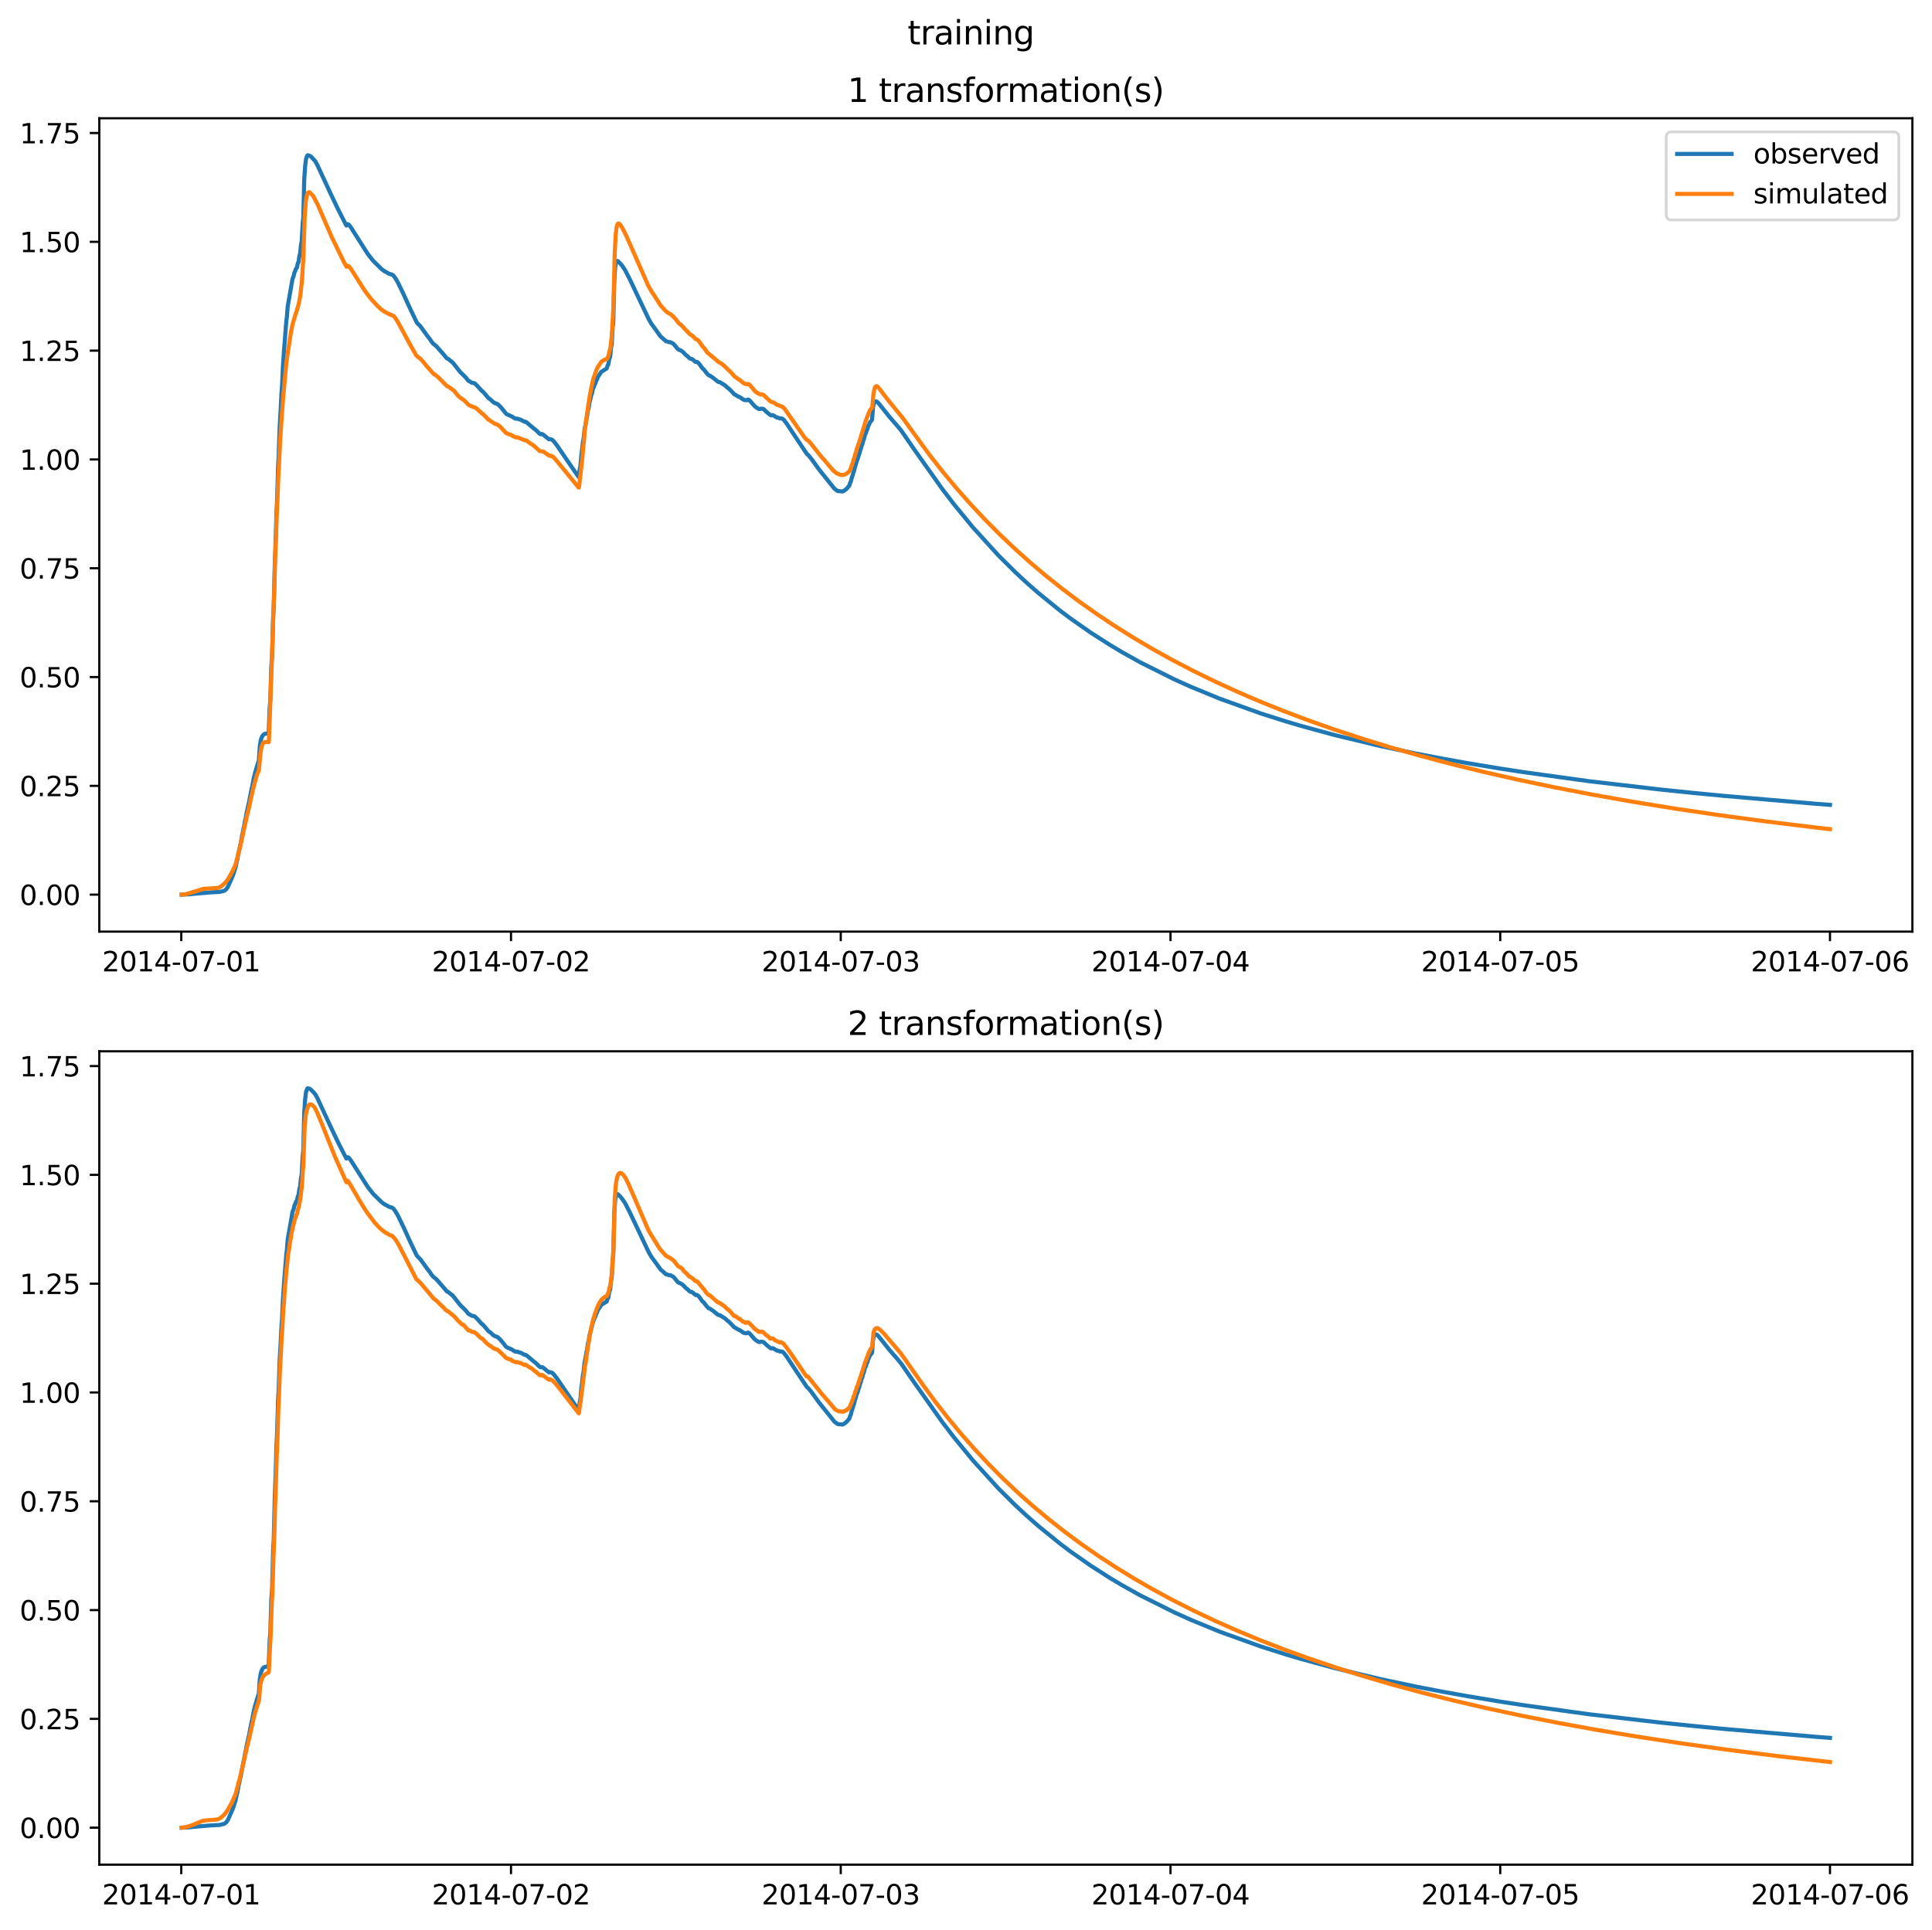 <?xml version="1.0" encoding="utf-8" standalone="no"?>
<!DOCTYPE svg PUBLIC "-//W3C//DTD SVG 1.1//EN"
  "http://www.w3.org/Graphics/SVG/1.1/DTD/svg11.dtd">
<svg xmlns:xlink="http://www.w3.org/1999/xlink" width="709.489pt" height="708.798pt" viewBox="0 0 709.489 708.798" xmlns="http://www.w3.org/2000/svg" version="1.1">
 <defs>
  <style type="text/css">*{stroke-linejoin: round; stroke-linecap: butt}</style>
 </defs>
 <g id="figure_1">
  <g id="patch_1">
   <path d="M 0 708.798 
L 709.489 708.798 
L 709.489 0 
L 0 0 
z
" style="fill: #ffffff"/>
  </g>
  <g id="axes_1">
   <g id="patch_2">
    <path d="M 36.466 342.2 
L 702.289 342.2 
L 702.289 43.44 
L 36.466 43.44 
z
" style="fill: #ffffff"/>
   </g>
   <g id="matplotlib.axis_1">
    <g id="xtick_1">
     <g id="line2d_1">
      <defs>
       <path id="md78edf21fd" d="M 0 0 
L 0 3.5 
" style="stroke: #000000; stroke-width: 0.8"/>
      </defs>
      <g>
       <use xlink:href="#md78edf21fd" x="66.562" y="342.2" style="stroke: #000000; stroke-width: 0.8"/>
      </g>
     </g>
     <g id="text_1">
      <!-- 2014-07-01 -->
      <g transform="translate(37.504 356.798) scale(0.1 -0.1)">
       <defs>
        <path id="DejaVuSans-32" d="M 1228 531 
L 3431 531 
L 3431 0 
L 469 0 
L 469 531 
Q 828 903 1448 1529 
Q 2069 2156 2228 2338 
Q 2531 2678 2651 2914 
Q 2772 3150 2772 3378 
Q 2772 3750 2511 3984 
Q 2250 4219 1831 4219 
Q 1534 4219 1204 4116 
Q 875 4013 500 3803 
L 500 4441 
Q 881 4594 1212 4672 
Q 1544 4750 1819 4750 
Q 2544 4750 2975 4387 
Q 3406 4025 3406 3419 
Q 3406 3131 3298 2873 
Q 3191 2616 2906 2266 
Q 2828 2175 2409 1742 
Q 1991 1309 1228 531 
z
" transform="scale(0.016)"/>
        <path id="DejaVuSans-30" d="M 2034 4250 
Q 1547 4250 1301 3770 
Q 1056 3291 1056 2328 
Q 1056 1369 1301 889 
Q 1547 409 2034 409 
Q 2525 409 2770 889 
Q 3016 1369 3016 2328 
Q 3016 3291 2770 3770 
Q 2525 4250 2034 4250 
z
M 2034 4750 
Q 2819 4750 3233 4129 
Q 3647 3509 3647 2328 
Q 3647 1150 3233 529 
Q 2819 -91 2034 -91 
Q 1250 -91 836 529 
Q 422 1150 422 2328 
Q 422 3509 836 4129 
Q 1250 4750 2034 4750 
z
" transform="scale(0.016)"/>
        <path id="DejaVuSans-31" d="M 794 531 
L 1825 531 
L 1825 4091 
L 703 3866 
L 703 4441 
L 1819 4666 
L 2450 4666 
L 2450 531 
L 3481 531 
L 3481 0 
L 794 0 
L 794 531 
z
" transform="scale(0.016)"/>
        <path id="DejaVuSans-34" d="M 2419 4116 
L 825 1625 
L 2419 1625 
L 2419 4116 
z
M 2253 4666 
L 3047 4666 
L 3047 1625 
L 3713 1625 
L 3713 1100 
L 3047 1100 
L 3047 0 
L 2419 0 
L 2419 1100 
L 313 1100 
L 313 1709 
L 2253 4666 
z
" transform="scale(0.016)"/>
        <path id="DejaVuSans-2d" d="M 313 2009 
L 1997 2009 
L 1997 1497 
L 313 1497 
L 313 2009 
z
" transform="scale(0.016)"/>
        <path id="DejaVuSans-37" d="M 525 4666 
L 3525 4666 
L 3525 4397 
L 1831 0 
L 1172 0 
L 2766 4134 
L 525 4134 
L 525 4666 
z
" transform="scale(0.016)"/>
       </defs>
       <use xlink:href="#DejaVuSans-32"/>
       <use xlink:href="#DejaVuSans-30" x="63.623"/>
       <use xlink:href="#DejaVuSans-31" x="127.246"/>
       <use xlink:href="#DejaVuSans-34" x="190.869"/>
       <use xlink:href="#DejaVuSans-2d" x="254.492"/>
       <use xlink:href="#DejaVuSans-30" x="290.576"/>
       <use xlink:href="#DejaVuSans-37" x="354.199"/>
       <use xlink:href="#DejaVuSans-2d" x="417.822"/>
       <use xlink:href="#DejaVuSans-30" x="453.906"/>
       <use xlink:href="#DejaVuSans-31" x="517.529"/>
      </g>
     </g>
    </g>
    <g id="xtick_2">
     <g id="line2d_2">
      <g>
       <use xlink:href="#md78edf21fd" x="187.655" y="342.2" style="stroke: #000000; stroke-width: 0.8"/>
      </g>
     </g>
     <g id="text_2">
      <!-- 2014-07-02 -->
      <g transform="translate(158.597 356.798) scale(0.1 -0.1)">
       <use xlink:href="#DejaVuSans-32"/>
       <use xlink:href="#DejaVuSans-30" x="63.623"/>
       <use xlink:href="#DejaVuSans-31" x="127.246"/>
       <use xlink:href="#DejaVuSans-34" x="190.869"/>
       <use xlink:href="#DejaVuSans-2d" x="254.492"/>
       <use xlink:href="#DejaVuSans-30" x="290.576"/>
       <use xlink:href="#DejaVuSans-37" x="354.199"/>
       <use xlink:href="#DejaVuSans-2d" x="417.822"/>
       <use xlink:href="#DejaVuSans-30" x="453.906"/>
       <use xlink:href="#DejaVuSans-32" x="517.529"/>
      </g>
     </g>
    </g>
    <g id="xtick_3">
     <g id="line2d_3">
      <g>
       <use xlink:href="#md78edf21fd" x="308.747" y="342.2" style="stroke: #000000; stroke-width: 0.8"/>
      </g>
     </g>
     <g id="text_3">
      <!-- 2014-07-03 -->
      <g transform="translate(279.689 356.798) scale(0.1 -0.1)">
       <defs>
        <path id="DejaVuSans-33" d="M 2597 2516 
Q 3050 2419 3304 2112 
Q 3559 1806 3559 1356 
Q 3559 666 3084 287 
Q 2609 -91 1734 -91 
Q 1441 -91 1130 -33 
Q 819 25 488 141 
L 488 750 
Q 750 597 1062 519 
Q 1375 441 1716 441 
Q 2309 441 2620 675 
Q 2931 909 2931 1356 
Q 2931 1769 2642 2001 
Q 2353 2234 1838 2234 
L 1294 2234 
L 1294 2753 
L 1863 2753 
Q 2328 2753 2575 2939 
Q 2822 3125 2822 3475 
Q 2822 3834 2567 4026 
Q 2313 4219 1838 4219 
Q 1578 4219 1281 4162 
Q 984 4106 628 3988 
L 628 4550 
Q 988 4650 1302 4700 
Q 1616 4750 1894 4750 
Q 2613 4750 3031 4423 
Q 3450 4097 3450 3541 
Q 3450 3153 3228 2886 
Q 3006 2619 2597 2516 
z
" transform="scale(0.016)"/>
       </defs>
       <use xlink:href="#DejaVuSans-32"/>
       <use xlink:href="#DejaVuSans-30" x="63.623"/>
       <use xlink:href="#DejaVuSans-31" x="127.246"/>
       <use xlink:href="#DejaVuSans-34" x="190.869"/>
       <use xlink:href="#DejaVuSans-2d" x="254.492"/>
       <use xlink:href="#DejaVuSans-30" x="290.576"/>
       <use xlink:href="#DejaVuSans-37" x="354.199"/>
       <use xlink:href="#DejaVuSans-2d" x="417.822"/>
       <use xlink:href="#DejaVuSans-30" x="453.906"/>
       <use xlink:href="#DejaVuSans-33" x="517.529"/>
      </g>
     </g>
    </g>
    <g id="xtick_4">
     <g id="line2d_4">
      <g>
       <use xlink:href="#md78edf21fd" x="429.84" y="342.2" style="stroke: #000000; stroke-width: 0.8"/>
      </g>
     </g>
     <g id="text_4">
      <!-- 2014-07-04 -->
      <g transform="translate(400.782 356.798) scale(0.1 -0.1)">
       <use xlink:href="#DejaVuSans-32"/>
       <use xlink:href="#DejaVuSans-30" x="63.623"/>
       <use xlink:href="#DejaVuSans-31" x="127.246"/>
       <use xlink:href="#DejaVuSans-34" x="190.869"/>
       <use xlink:href="#DejaVuSans-2d" x="254.492"/>
       <use xlink:href="#DejaVuSans-30" x="290.576"/>
       <use xlink:href="#DejaVuSans-37" x="354.199"/>
       <use xlink:href="#DejaVuSans-2d" x="417.822"/>
       <use xlink:href="#DejaVuSans-30" x="453.906"/>
       <use xlink:href="#DejaVuSans-34" x="517.529"/>
      </g>
     </g>
    </g>
    <g id="xtick_5">
     <g id="line2d_5">
      <g>
       <use xlink:href="#md78edf21fd" x="550.932" y="342.2" style="stroke: #000000; stroke-width: 0.8"/>
      </g>
     </g>
     <g id="text_5">
      <!-- 2014-07-05 -->
      <g transform="translate(521.874 356.798) scale(0.1 -0.1)">
       <defs>
        <path id="DejaVuSans-35" d="M 691 4666 
L 3169 4666 
L 3169 4134 
L 1269 4134 
L 1269 2991 
Q 1406 3038 1543 3061 
Q 1681 3084 1819 3084 
Q 2600 3084 3056 2656 
Q 3513 2228 3513 1497 
Q 3513 744 3044 326 
Q 2575 -91 1722 -91 
Q 1428 -91 1123 -41 
Q 819 9 494 109 
L 494 744 
Q 775 591 1075 516 
Q 1375 441 1709 441 
Q 2250 441 2565 725 
Q 2881 1009 2881 1497 
Q 2881 1984 2565 2268 
Q 2250 2553 1709 2553 
Q 1456 2553 1204 2497 
Q 953 2441 691 2322 
L 691 4666 
z
" transform="scale(0.016)"/>
       </defs>
       <use xlink:href="#DejaVuSans-32"/>
       <use xlink:href="#DejaVuSans-30" x="63.623"/>
       <use xlink:href="#DejaVuSans-31" x="127.246"/>
       <use xlink:href="#DejaVuSans-34" x="190.869"/>
       <use xlink:href="#DejaVuSans-2d" x="254.492"/>
       <use xlink:href="#DejaVuSans-30" x="290.576"/>
       <use xlink:href="#DejaVuSans-37" x="354.199"/>
       <use xlink:href="#DejaVuSans-2d" x="417.822"/>
       <use xlink:href="#DejaVuSans-30" x="453.906"/>
       <use xlink:href="#DejaVuSans-35" x="517.529"/>
      </g>
     </g>
    </g>
    <g id="xtick_6">
     <g id="line2d_6">
      <g>
       <use xlink:href="#md78edf21fd" x="672.025" y="342.2" style="stroke: #000000; stroke-width: 0.8"/>
      </g>
     </g>
     <g id="text_6">
      <!-- 2014-07-06 -->
      <g transform="translate(642.967 356.798) scale(0.1 -0.1)">
       <defs>
        <path id="DejaVuSans-36" d="M 2113 2584 
Q 1688 2584 1439 2293 
Q 1191 2003 1191 1497 
Q 1191 994 1439 701 
Q 1688 409 2113 409 
Q 2538 409 2786 701 
Q 3034 994 3034 1497 
Q 3034 2003 2786 2293 
Q 2538 2584 2113 2584 
z
M 3366 4563 
L 3366 3988 
Q 3128 4100 2886 4159 
Q 2644 4219 2406 4219 
Q 1781 4219 1451 3797 
Q 1122 3375 1075 2522 
Q 1259 2794 1537 2939 
Q 1816 3084 2150 3084 
Q 2853 3084 3261 2657 
Q 3669 2231 3669 1497 
Q 3669 778 3244 343 
Q 2819 -91 2113 -91 
Q 1303 -91 875 529 
Q 447 1150 447 2328 
Q 447 3434 972 4092 
Q 1497 4750 2381 4750 
Q 2619 4750 2861 4703 
Q 3103 4656 3366 4563 
z
" transform="scale(0.016)"/>
       </defs>
       <use xlink:href="#DejaVuSans-32"/>
       <use xlink:href="#DejaVuSans-30" x="63.623"/>
       <use xlink:href="#DejaVuSans-31" x="127.246"/>
       <use xlink:href="#DejaVuSans-34" x="190.869"/>
       <use xlink:href="#DejaVuSans-2d" x="254.492"/>
       <use xlink:href="#DejaVuSans-30" x="290.576"/>
       <use xlink:href="#DejaVuSans-37" x="354.199"/>
       <use xlink:href="#DejaVuSans-2d" x="417.822"/>
       <use xlink:href="#DejaVuSans-30" x="453.906"/>
       <use xlink:href="#DejaVuSans-36" x="517.529"/>
      </g>
     </g>
    </g>
   </g>
   <g id="matplotlib.axis_2">
    <g id="ytick_1">
     <g id="line2d_7">
      <defs>
       <path id="m75488aa078" d="M 0 0 
L -3.5 0 
" style="stroke: #000000; stroke-width: 0.8"/>
      </defs>
      <g>
       <use xlink:href="#m75488aa078" x="36.466" y="328.62" style="stroke: #000000; stroke-width: 0.8"/>
      </g>
     </g>
     <g id="text_7">
      <!-- 0.00 -->
      <g transform="translate(7.2 332.419) scale(0.1 -0.1)">
       <defs>
        <path id="DejaVuSans-2e" d="M 684 794 
L 1344 794 
L 1344 0 
L 684 0 
L 684 794 
z
" transform="scale(0.016)"/>
       </defs>
       <use xlink:href="#DejaVuSans-30"/>
       <use xlink:href="#DejaVuSans-2e" x="63.623"/>
       <use xlink:href="#DejaVuSans-30" x="95.41"/>
       <use xlink:href="#DejaVuSans-30" x="159.033"/>
      </g>
     </g>
    </g>
    <g id="ytick_2">
     <g id="line2d_8">
      <g>
       <use xlink:href="#m75488aa078" x="36.466" y="288.655" style="stroke: #000000; stroke-width: 0.8"/>
      </g>
     </g>
     <g id="text_8">
      <!-- 0.25 -->
      <g transform="translate(7.2 292.454) scale(0.1 -0.1)">
       <use xlink:href="#DejaVuSans-30"/>
       <use xlink:href="#DejaVuSans-2e" x="63.623"/>
       <use xlink:href="#DejaVuSans-32" x="95.41"/>
       <use xlink:href="#DejaVuSans-35" x="159.033"/>
      </g>
     </g>
    </g>
    <g id="ytick_3">
     <g id="line2d_9">
      <g>
       <use xlink:href="#m75488aa078" x="36.466" y="248.689" style="stroke: #000000; stroke-width: 0.8"/>
      </g>
     </g>
     <g id="text_9">
      <!-- 0.50 -->
      <g transform="translate(7.2 252.489) scale(0.1 -0.1)">
       <use xlink:href="#DejaVuSans-30"/>
       <use xlink:href="#DejaVuSans-2e" x="63.623"/>
       <use xlink:href="#DejaVuSans-35" x="95.41"/>
       <use xlink:href="#DejaVuSans-30" x="159.033"/>
      </g>
     </g>
    </g>
    <g id="ytick_4">
     <g id="line2d_10">
      <g>
       <use xlink:href="#m75488aa078" x="36.466" y="208.724" style="stroke: #000000; stroke-width: 0.8"/>
      </g>
     </g>
     <g id="text_10">
      <!-- 0.75 -->
      <g transform="translate(7.2 212.523) scale(0.1 -0.1)">
       <use xlink:href="#DejaVuSans-30"/>
       <use xlink:href="#DejaVuSans-2e" x="63.623"/>
       <use xlink:href="#DejaVuSans-37" x="95.41"/>
       <use xlink:href="#DejaVuSans-35" x="159.033"/>
      </g>
     </g>
    </g>
    <g id="ytick_5">
     <g id="line2d_11">
      <g>
       <use xlink:href="#m75488aa078" x="36.466" y="168.759" style="stroke: #000000; stroke-width: 0.8"/>
      </g>
     </g>
     <g id="text_11">
      <!-- 1.00 -->
      <g transform="translate(7.2 172.558) scale(0.1 -0.1)">
       <use xlink:href="#DejaVuSans-31"/>
       <use xlink:href="#DejaVuSans-2e" x="63.623"/>
       <use xlink:href="#DejaVuSans-30" x="95.41"/>
       <use xlink:href="#DejaVuSans-30" x="159.033"/>
      </g>
     </g>
    </g>
    <g id="ytick_6">
     <g id="line2d_12">
      <g>
       <use xlink:href="#m75488aa078" x="36.466" y="128.793" style="stroke: #000000; stroke-width: 0.8"/>
      </g>
     </g>
     <g id="text_12">
      <!-- 1.25 -->
      <g transform="translate(7.2 132.593) scale(0.1 -0.1)">
       <use xlink:href="#DejaVuSans-31"/>
       <use xlink:href="#DejaVuSans-2e" x="63.623"/>
       <use xlink:href="#DejaVuSans-32" x="95.41"/>
       <use xlink:href="#DejaVuSans-35" x="159.033"/>
      </g>
     </g>
    </g>
    <g id="ytick_7">
     <g id="line2d_13">
      <g>
       <use xlink:href="#m75488aa078" x="36.466" y="88.828" style="stroke: #000000; stroke-width: 0.8"/>
      </g>
     </g>
     <g id="text_13">
      <!-- 1.50 -->
      <g transform="translate(7.2 92.627) scale(0.1 -0.1)">
       <use xlink:href="#DejaVuSans-31"/>
       <use xlink:href="#DejaVuSans-2e" x="63.623"/>
       <use xlink:href="#DejaVuSans-35" x="95.41"/>
       <use xlink:href="#DejaVuSans-30" x="159.033"/>
      </g>
     </g>
    </g>
    <g id="ytick_8">
     <g id="line2d_14">
      <g>
       <use xlink:href="#m75488aa078" x="36.466" y="48.863" style="stroke: #000000; stroke-width: 0.8"/>
      </g>
     </g>
     <g id="text_14">
      <!-- 1.75 -->
      <g transform="translate(7.2 52.662) scale(0.1 -0.1)">
       <use xlink:href="#DejaVuSans-31"/>
       <use xlink:href="#DejaVuSans-2e" x="63.623"/>
       <use xlink:href="#DejaVuSans-37" x="95.41"/>
       <use xlink:href="#DejaVuSans-35" x="159.033"/>
      </g>
     </g>
    </g>
   </g>
   <g id="line2d_15">
    <path d="M 66.73 328.619 
L 69.505 328.491 
L 71.86 328.237 
L 77.578 327.772 
L 80.69 327.611 
L 82.371 327.196 
L 83.128 326.605 
L 83.717 325.718 
L 85.483 321.694 
L 85.903 320.506 
L 86.071 319.937 
L 86.492 318.62 
L 86.66 317.833 
L 86.997 316.215 
L 87.165 315.675 
L 87.585 313.29 
L 87.922 311.926 
L 88.258 310.222 
L 88.426 309.647 
L 88.847 307.264 
L 89.099 306.083 
L 89.435 304.273 
L 89.603 303.691 
L 90.024 301.28 
L 90.192 300.691 
L 90.612 298.319 
L 90.949 296.941 
L 91.285 295.283 
L 91.453 294.737 
L 91.874 292.364 
L 92.126 291.207 
L 92.462 289.43 
L 92.631 288.869 
L 93.051 286.518 
L 93.303 285.408 
L 93.724 283.668 
L 93.976 282.856 
L 94.313 281.642 
L 94.649 280.581 
L 95.069 279.281 
L 95.406 274.046 
L 95.826 271.635 
L 96.247 270.539 
L 96.667 269.923 
L 97.172 269.593 
L 97.928 269.437 
L 98.601 269.442 
L 98.685 268.891 
L 99.022 260.007 
L 99.274 257.061 
L 99.61 245.111 
L 99.947 240.573 
L 100.283 227.313 
L 100.535 222.587 
L 100.872 208.433 
L 101.208 198.987 
L 101.544 188.102 
L 101.713 184.837 
L 102.133 171.193 
L 102.301 168.205 
L 102.722 156.446 
L 103.058 150.646 
L 103.394 143.924 
L 103.563 141.976 
L 103.899 134.735 
L 104.319 128.271 
L 104.656 124.31 
L 104.824 121.976 
L 105.16 117.763 
L 105.329 116.668 
L 105.665 112.459 
L 107.431 102.387 
L 107.683 101.8 
L 107.767 101.646 
L 108.104 100.201 
L 108.44 99.427 
L 108.776 98.556 
L 109.029 98.356 
L 109.365 96.731 
L 109.617 96.239 
L 109.954 93.944 
L 110.206 93.254 
L 110.542 89.853 
L 110.795 88.648 
L 111.131 82.351 
L 111.383 79.93 
L 111.72 65.928 
L 112.056 61.058 
L 112.392 58.314 
L 112.813 57.177 
L 112.981 57.02 
L 113.654 57.172 
L 113.906 57.341 
L 114.158 57.461 
L 115.756 59.186 
L 116.513 60.557 
L 121.39 71.083 
L 124.165 76.916 
L 127.192 82.845 
L 127.529 82.329 
L 127.781 82.36 
L 128.117 82.567 
L 128.79 83.426 
L 135.097 93.335 
L 135.938 94.399 
L 137.031 95.788 
L 140.143 98.857 
L 141.152 99.613 
L 141.404 99.714 
L 141.824 99.947 
L 142.077 100.089 
L 142.497 100.346 
L 142.75 100.488 
L 143.002 100.616 
L 143.254 100.643 
L 143.59 100.798 
L 143.843 100.785 
L 144.515 101.265 
L 145.356 102.424 
L 146.281 104.089 
L 147.963 107.573 
L 150.654 113.439 
L 153.009 118.386 
L 153.345 118.803 
L 154.354 119.823 
L 155.952 122.02 
L 156.877 123.312 
L 157.718 124.366 
L 158.559 125.607 
L 159.063 126.199 
L 159.4 126.494 
L 160.241 127.159 
L 163.352 130.712 
L 164.025 131.567 
L 164.193 131.671 
L 164.445 131.733 
L 165.202 132.343 
L 165.875 132.888 
L 166.295 133.203 
L 167.22 134.385 
L 168.986 136.638 
L 171.004 138.595 
L 172.014 139.883 
L 172.35 140.002 
L 173.191 140.56 
L 173.527 140.608 
L 173.864 140.738 
L 174.116 140.711 
L 174.452 140.92 
L 175.461 141.944 
L 176.891 143.541 
L 177.227 143.754 
L 178.152 144.78 
L 179.33 146.194 
L 180.255 146.851 
L 180.843 147.438 
L 181.18 147.698 
L 181.6 148.016 
L 181.768 148.086 
L 182.105 148.178 
L 182.441 148.296 
L 182.777 148.467 
L 183.786 149.424 
L 184.88 150.733 
L 185.889 152.01 
L 186.393 152.305 
L 186.646 152.397 
L 187.907 152.942 
L 189.084 153.691 
L 189.421 153.807 
L 189.589 153.798 
L 189.841 153.733 
L 190.682 154.032 
L 190.85 154.078 
L 191.186 154.138 
L 192.616 154.929 
L 192.868 154.887 
L 193.373 155.141 
L 196.064 157.411 
L 196.4 157.639 
L 196.989 158.154 
L 198.25 159.385 
L 198.671 159.505 
L 198.923 159.402 
L 199.343 159.551 
L 200.1 160.161 
L 201.614 161.377 
L 201.95 161.274 
L 202.791 161.54 
L 203.464 162.211 
L 204.641 163.759 
L 209.014 170.171 
L 212.462 175.17 
L 212.546 175.097 
L 212.882 172.289 
L 213.135 171.28 
L 213.471 167.31 
L 213.807 164.836 
L 214.06 162.337 
L 214.312 161.124 
L 214.648 157.877 
L 215.069 155.77 
L 215.405 153.707 
L 215.573 153.155 
L 215.91 150.673 
L 216.162 149.907 
L 216.498 147.776 
L 216.835 146.487 
L 217.171 145.026 
L 217.339 144.686 
L 217.675 143.078 
L 218.18 141.787 
L 218.432 141.158 
L 218.6 140.929 
L 219.021 139.682 
L 219.189 139.507 
L 219.525 138.544 
L 219.862 138.03 
L 220.198 137.423 
L 220.366 137.321 
L 220.703 136.664 
L 222.805 135.339 
L 223.141 134.238 
L 223.394 133.894 
L 223.73 131.857 
L 224.066 131.066 
L 224.403 127.657 
L 224.655 126.475 
L 224.991 120.053 
L 225.16 119.032 
L 225.244 117.473 
L 225.58 102.907 
L 225.916 98.176 
L 226.253 96.326 
L 226.589 95.853 
L 226.842 95.893 
L 227.598 96.575 
L 228.523 97.695 
L 229.532 99.177 
L 231.214 102.458 
L 238.278 117.334 
L 239.287 119.056 
L 240.212 120.283 
L 242.567 123.56 
L 242.987 123.936 
L 243.408 124.283 
L 243.912 124.749 
L 244.585 125.366 
L 244.921 125.399 
L 245.426 125.593 
L 245.678 125.65 
L 245.93 125.712 
L 246.183 125.687 
L 247.276 126.268 
L 248.033 127.128 
L 248.874 128.161 
L 249.378 128.526 
L 249.546 128.583 
L 249.799 128.605 
L 250.724 129.216 
L 251.901 130.424 
L 252.321 130.706 
L 253.246 131.604 
L 253.583 131.785 
L 253.751 131.809 
L 254.003 131.797 
L 254.424 132.103 
L 255.433 132.962 
L 255.601 132.973 
L 255.853 132.91 
L 256.274 133.132 
L 256.862 133.755 
L 257.787 135.076 
L 258.124 135.42 
L 258.544 135.804 
L 259.385 136.921 
L 259.89 137.5 
L 260.31 137.869 
L 260.478 137.944 
L 260.731 137.989 
L 261.824 138.74 
L 263.59 140.165 
L 263.926 140.311 
L 264.094 140.345 
L 264.347 140.366 
L 266.281 141.579 
L 267.206 142.452 
L 267.542 142.647 
L 268.467 143.565 
L 269.644 144.817 
L 269.981 144.973 
L 271.326 145.792 
L 271.578 145.806 
L 272.167 146.191 
L 272.84 146.694 
L 273.26 146.906 
L 273.849 146.997 
L 274.101 146.972 
L 274.269 147.016 
L 274.606 146.757 
L 274.942 146.841 
L 275.363 147.163 
L 276.96 148.999 
L 277.465 149.48 
L 278.306 150.029 
L 278.642 150.224 
L 278.894 150.199 
L 279.231 150.224 
L 279.483 150.091 
L 280.324 150.206 
L 280.829 150.663 
L 281.754 151.541 
L 282.174 151.854 
L 282.931 152.478 
L 283.267 152.588 
L 283.435 152.562 
L 283.688 152.463 
L 284.108 152.628 
L 285.285 153.389 
L 285.538 153.348 
L 286.126 153.597 
L 286.463 153.728 
L 286.715 153.638 
L 287.388 153.827 
L 287.892 154.284 
L 288.817 155.478 
L 290.751 158.402 
L 296.301 166.75 
L 296.89 167.251 
L 297.983 168.569 
L 300.674 172.304 
L 302.104 174.105 
L 303.702 176.085 
L 306.393 179.458 
L 307.57 180.345 
L 309.42 180.539 
L 309.84 180.282 
L 310.008 180.271 
L 310.429 179.884 
L 310.597 179.843 
L 311.018 179.331 
L 311.186 179.259 
L 311.606 178.631 
L 311.859 178.495 
L 312.195 177.322 
L 312.447 176.934 
L 312.784 175.517 
L 313.12 174.574 
L 313.456 173.364 
L 313.624 173.027 
L 313.961 171.553 
L 314.297 170.571 
L 314.549 169.554 
L 314.97 168.589 
L 315.222 167.629 
L 315.559 166.741 
L 315.811 165.727 
L 316.147 164.792 
L 316.399 163.792 
L 316.652 163.318 
L 316.988 161.841 
L 317.24 161.402 
L 317.577 159.938 
L 317.997 159.001 
L 318.334 157.926 
L 318.502 157.696 
L 318.838 156.489 
L 319.175 155.886 
L 319.427 155.237 
L 320.184 154.273 
L 320.268 153.948 
L 320.604 149.459 
L 320.94 148.136 
L 321.277 147.507 
L 321.613 147.395 
L 321.95 147.483 
L 322.454 147.919 
L 323.8 149.556 
L 326.743 153.257 
L 329.686 156.614 
L 331.031 158.262 
L 335.909 165.338 
L 346.084 179.687 
L 350.373 185.288 
L 357.268 193.694 
L 366.686 204.05 
L 372.825 210.148 
L 376.946 213.978 
L 381.319 217.821 
L 389.223 224.239 
L 393.007 227.093 
L 400.576 232.398 
L 407.723 236.968 
L 412.264 239.675 
L 418.655 243.245 
L 431.269 249.553 
L 437.24 252.239 
L 448.003 256.666 
L 463.056 262.08 
L 472.054 264.938 
L 477.52 266.56 
L 490.302 270.047 
L 506.868 274.025 
L 519.902 276.778 
L 530.414 278.793 
L 539.243 280.368 
L 550.68 282.262 
L 559.425 283.613 
L 583.56 286.954 
L 609.712 290.003 
L 621.401 291.21 
L 633.174 292.348 
L 666.474 295.21 
L 672.025 295.642 
L 672.025 295.642 
" clip-path="url(#p9726ad7558)" style="fill: none; stroke: #1f77b4; stroke-width: 1.5; stroke-linecap: square"/>
   </g>
   <g id="line2d_16">
    <path d="M 66.73 328.62 
L 67.908 328.527 
L 72.28 327.258 
L 74.383 326.552 
L 75.728 326.409 
L 80.101 326.159 
L 81.362 325.464 
L 82.708 324.249 
L 83.633 323.1 
L 84.558 321.478 
L 85.146 320.435 
L 86.071 318.548 
L 86.576 317.278 
L 86.912 315.91 
L 87.922 312.134 
L 88.342 310.241 
L 88.51 309.654 
L 88.931 307.644 
L 89.099 307.031 
L 89.519 304.976 
L 89.687 304.354 
L 90.108 302.284 
L 90.276 301.661 
L 90.697 299.592 
L 91.033 298.307 
L 91.453 296.619 
L 92.294 292.69 
L 93.219 288.725 
L 94.313 284.76 
L 95.069 282.927 
L 95.238 281.129 
L 95.658 276.595 
L 96.078 274.264 
L 96.499 273.184 
L 96.919 272.693 
L 97.34 272.524 
L 98.013 272.536 
L 98.685 272.615 
L 98.769 271.844 
L 100.115 234.676 
L 100.451 223.762 
L 100.619 219.677 
L 101.04 205.519 
L 101.208 201.71 
L 101.629 189.143 
L 101.797 185.807 
L 102.217 175.029 
L 102.385 172.184 
L 102.806 163.096 
L 103.226 156.609 
L 103.899 147.003 
L 105.16 133.151 
L 106.842 121.986 
L 107.515 118.818 
L 108.356 116.014 
L 109.365 112.902 
L 109.785 111.253 
L 110.122 109.403 
L 110.29 108.585 
L 110.71 104.613 
L 110.879 103.219 
L 111.299 96.177 
L 111.383 95.427 
L 111.551 90.045 
L 111.888 79.676 
L 112.308 73.875 
L 112.645 71.947 
L 113.065 70.811 
L 113.485 70.582 
L 113.738 70.658 
L 114.999 71.955 
L 116.681 75.181 
L 121.811 87.049 
L 126.183 96.033 
L 127.277 98.008 
L 127.613 97.671 
L 127.949 97.707 
L 128.286 97.975 
L 129.295 99.389 
L 133.668 106.349 
L 134.761 107.863 
L 136.527 110.11 
L 138.713 112.473 
L 139.134 112.82 
L 139.89 113.56 
L 140.647 114.11 
L 140.984 114.332 
L 141.236 114.495 
L 141.572 114.686 
L 141.824 114.826 
L 142.161 114.988 
L 142.581 115.231 
L 144.515 116.043 
L 145.272 116.939 
L 146.618 119.177 
L 150.15 125.761 
L 152.841 130.52 
L 153.429 131.09 
L 154.27 131.658 
L 155.447 132.928 
L 156.541 134.324 
L 159.316 137.416 
L 159.736 137.657 
L 160.157 137.909 
L 160.913 138.555 
L 164.193 141.874 
L 164.613 141.98 
L 166.8 143.598 
L 167.977 145.069 
L 168.566 145.696 
L 169.238 146.215 
L 169.827 146.653 
L 170.248 146.888 
L 170.752 147.342 
L 172.182 148.811 
L 172.518 148.95 
L 172.939 149.126 
L 173.779 149.476 
L 174.704 149.78 
L 177.059 151.916 
L 177.564 152.269 
L 178.236 152.959 
L 179.33 154.091 
L 181.852 155.726 
L 182.189 155.816 
L 182.525 155.911 
L 182.945 156.125 
L 183.955 156.993 
L 185.216 158.385 
L 185.805 158.98 
L 186.057 159.152 
L 186.982 159.531 
L 187.234 159.6 
L 187.571 159.654 
L 188.327 160.156 
L 189.084 160.554 
L 189.421 160.618 
L 189.673 160.639 
L 190.009 160.621 
L 192.448 161.62 
L 192.7 161.691 
L 193.037 161.7 
L 193.625 162.038 
L 194.466 162.664 
L 195.139 163.074 
L 195.643 163.438 
L 196.905 164.46 
L 197.662 165.191 
L 198.166 165.645 
L 199.596 165.894 
L 201.698 167.406 
L 202.118 167.356 
L 203.128 167.793 
L 204.053 168.8 
L 212.546 179.132 
L 212.63 178.914 
L 213.807 168.784 
L 214.228 163.758 
L 214.396 162.383 
L 214.816 157.787 
L 215.153 155.292 
L 215.489 152.616 
L 215.657 151.649 
L 216.078 148.414 
L 216.246 147.569 
L 216.666 144.797 
L 216.835 144.087 
L 217.255 141.765 
L 217.423 141.182 
L 217.844 139.267 
L 218.18 138.319 
L 218.516 137.304 
L 218.685 136.972 
L 219.021 135.918 
L 219.441 134.98 
L 219.778 134.45 
L 220.871 132.808 
L 221.207 132.616 
L 221.544 132.39 
L 221.712 132.361 
L 222.048 132.114 
L 222.469 131.988 
L 222.721 131.96 
L 222.889 131.903 
L 223.31 131.001 
L 223.394 130.932 
L 223.562 130.169 
L 223.898 128.714 
L 224.151 127.879 
L 224.571 124.147 
L 224.655 123.736 
L 224.823 120.608 
L 225.16 114.469 
L 225.244 113.599 
L 225.412 106.625 
L 225.748 92.885 
L 226.085 86.368 
L 226.421 83.548 
L 226.757 82.341 
L 227.01 82.091 
L 227.43 82.185 
L 227.935 82.761 
L 228.692 83.985 
L 230.121 86.885 
L 238.026 104.88 
L 239.371 107.24 
L 240.296 108.583 
L 242.567 112.154 
L 243.155 112.803 
L 244.249 114.031 
L 245.005 114.697 
L 245.51 115.038 
L 246.351 115.444 
L 247.865 116.918 
L 249.378 118.83 
L 249.63 119.015 
L 249.967 119.195 
L 251.144 120.43 
L 251.565 120.928 
L 252.574 121.944 
L 253.415 122.841 
L 254.087 123.18 
L 254.508 123.562 
L 255.517 124.601 
L 255.769 124.631 
L 256.106 124.777 
L 256.61 125.25 
L 257.619 126.71 
L 258.208 127.479 
L 258.712 128.007 
L 259.637 129.353 
L 259.974 129.699 
L 262.497 131.77 
L 263.926 133.019 
L 264.262 133.158 
L 264.767 133.456 
L 265.524 134.007 
L 266.449 134.853 
L 267.374 135.773 
L 267.962 136.298 
L 269.897 138.384 
L 271.158 139.304 
L 271.41 139.466 
L 271.747 139.599 
L 272.503 140.295 
L 273.176 140.802 
L 273.597 141.005 
L 273.849 141.077 
L 274.185 141.091 
L 274.353 141.135 
L 274.69 141.008 
L 275.026 141.136 
L 275.531 141.603 
L 276.624 142.914 
L 277.381 143.846 
L 278.054 144.29 
L 279.231 144.893 
L 279.567 144.805 
L 280.408 145.053 
L 280.997 145.656 
L 283.015 147.518 
L 284.276 147.905 
L 285.285 148.712 
L 285.706 148.766 
L 286.631 149.192 
L 286.967 149.267 
L 287.64 149.629 
L 288.313 150.412 
L 290.079 152.952 
L 295.208 160.328 
L 296.217 161.574 
L 296.638 161.724 
L 297.227 162.246 
L 298.404 163.693 
L 301.852 168.067 
L 302.608 168.812 
L 304.458 171.075 
L 305.972 172.821 
L 307.233 173.833 
L 308.327 174.317 
L 308.747 174.417 
L 308.999 174.462 
L 309.336 174.472 
L 309.588 174.451 
L 309.924 174.377 
L 310.093 174.371 
L 310.513 174.141 
L 310.681 174.103 
L 311.102 173.768 
L 311.27 173.698 
L 311.69 173.259 
L 311.943 173.11 
L 312.363 172.112 
L 312.531 171.812 
L 312.952 170.462 
L 313.12 170.083 
L 313.54 168.59 
L 313.709 168.182 
L 314.129 166.637 
L 314.297 166.219 
L 314.718 164.664 
L 315.054 163.787 
L 315.39 162.747 
L 315.559 162.363 
L 315.979 160.871 
L 316.147 160.47 
L 316.568 158.951 
L 316.736 158.546 
L 317.156 157.022 
L 317.324 156.618 
L 317.745 155.102 
L 318.081 154.26 
L 318.418 153.258 
L 318.586 152.917 
L 319.006 151.705 
L 319.175 151.427 
L 319.511 150.616 
L 320.268 149.68 
L 320.352 149.209 
L 320.772 144.614 
L 321.193 142.613 
L 321.529 141.985 
L 321.865 141.817 
L 322.202 141.955 
L 322.706 142.473 
L 324.388 144.687 
L 326.491 147.41 
L 331.368 153.349 
L 341.291 167.019 
L 346.168 173.231 
L 351.129 179.193 
L 356.259 185.009 
L 361.473 190.587 
L 366.855 196.021 
L 372.405 201.307 
L 378.123 206.442 
L 384.009 211.427 
L 390.064 216.258 
L 396.287 220.938 
L 402.678 225.466 
L 409.321 229.899 
L 416.133 234.177 
L 423.196 238.351 
L 430.512 242.416 
L 438.081 246.366 
L 445.985 250.239 
L 454.142 253.987 
L 462.635 257.644 
L 471.465 261.203 
L 480.631 264.659 
L 490.218 268.034 
L 500.225 271.32 
L 510.652 274.51 
L 521.584 277.62 
L 533.02 280.641 
L 545.046 283.585 
L 557.659 286.441 
L 570.862 289.2 
L 584.737 291.871 
L 599.369 294.46 
L 614.758 296.956 
L 631.072 299.373 
L 648.311 301.701 
L 666.559 303.938 
L 672.025 304.566 
L 672.025 304.566 
" clip-path="url(#p9726ad7558)" style="fill: none; stroke: #ff7f0e; stroke-width: 1.5; stroke-linecap: square"/>
   </g>
   <g id="patch_3">
    <path d="M 36.466 342.2 
L 36.466 43.44 
" style="fill: none; stroke: #000000; stroke-width: 0.8; stroke-linejoin: miter; stroke-linecap: square"/>
   </g>
   <g id="patch_4">
    <path d="M 702.289 342.2 
L 702.289 43.44 
" style="fill: none; stroke: #000000; stroke-width: 0.8; stroke-linejoin: miter; stroke-linecap: square"/>
   </g>
   <g id="patch_5">
    <path d="M 36.466 342.2 
L 702.289 342.2 
" style="fill: none; stroke: #000000; stroke-width: 0.8; stroke-linejoin: miter; stroke-linecap: square"/>
   </g>
   <g id="patch_6">
    <path d="M 36.466 43.44 
L 702.289 43.44 
" style="fill: none; stroke: #000000; stroke-width: 0.8; stroke-linejoin: miter; stroke-linecap: square"/>
   </g>
   <g id="text_15">
    <!-- 1 transformation(s) -->
    <g transform="translate(311.263 37.44) scale(0.12 -0.12)">
     <defs>
      <path id="DejaVuSans-20" transform="scale(0.016)"/>
      <path id="DejaVuSans-74" d="M 1172 4494 
L 1172 3500 
L 2356 3500 
L 2356 3053 
L 1172 3053 
L 1172 1153 
Q 1172 725 1289 603 
Q 1406 481 1766 481 
L 2356 481 
L 2356 0 
L 1766 0 
Q 1100 0 847 248 
Q 594 497 594 1153 
L 594 3053 
L 172 3053 
L 172 3500 
L 594 3500 
L 594 4494 
L 1172 4494 
z
" transform="scale(0.016)"/>
      <path id="DejaVuSans-72" d="M 2631 2963 
Q 2534 3019 2420 3045 
Q 2306 3072 2169 3072 
Q 1681 3072 1420 2755 
Q 1159 2438 1159 1844 
L 1159 0 
L 581 0 
L 581 3500 
L 1159 3500 
L 1159 2956 
Q 1341 3275 1631 3429 
Q 1922 3584 2338 3584 
Q 2397 3584 2469 3576 
Q 2541 3569 2628 3553 
L 2631 2963 
z
" transform="scale(0.016)"/>
      <path id="DejaVuSans-61" d="M 2194 1759 
Q 1497 1759 1228 1600 
Q 959 1441 959 1056 
Q 959 750 1161 570 
Q 1363 391 1709 391 
Q 2188 391 2477 730 
Q 2766 1069 2766 1631 
L 2766 1759 
L 2194 1759 
z
M 3341 1997 
L 3341 0 
L 2766 0 
L 2766 531 
Q 2569 213 2275 61 
Q 1981 -91 1556 -91 
Q 1019 -91 701 211 
Q 384 513 384 1019 
Q 384 1609 779 1909 
Q 1175 2209 1959 2209 
L 2766 2209 
L 2766 2266 
Q 2766 2663 2505 2880 
Q 2244 3097 1772 3097 
Q 1472 3097 1187 3025 
Q 903 2953 641 2809 
L 641 3341 
Q 956 3463 1253 3523 
Q 1550 3584 1831 3584 
Q 2591 3584 2966 3190 
Q 3341 2797 3341 1997 
z
" transform="scale(0.016)"/>
      <path id="DejaVuSans-6e" d="M 3513 2113 
L 3513 0 
L 2938 0 
L 2938 2094 
Q 2938 2591 2744 2837 
Q 2550 3084 2163 3084 
Q 1697 3084 1428 2787 
Q 1159 2491 1159 1978 
L 1159 0 
L 581 0 
L 581 3500 
L 1159 3500 
L 1159 2956 
Q 1366 3272 1645 3428 
Q 1925 3584 2291 3584 
Q 2894 3584 3203 3211 
Q 3513 2838 3513 2113 
z
" transform="scale(0.016)"/>
      <path id="DejaVuSans-73" d="M 2834 3397 
L 2834 2853 
Q 2591 2978 2328 3040 
Q 2066 3103 1784 3103 
Q 1356 3103 1142 2972 
Q 928 2841 928 2578 
Q 928 2378 1081 2264 
Q 1234 2150 1697 2047 
L 1894 2003 
Q 2506 1872 2764 1633 
Q 3022 1394 3022 966 
Q 3022 478 2636 193 
Q 2250 -91 1575 -91 
Q 1294 -91 989 -36 
Q 684 19 347 128 
L 347 722 
Q 666 556 975 473 
Q 1284 391 1588 391 
Q 1994 391 2212 530 
Q 2431 669 2431 922 
Q 2431 1156 2273 1281 
Q 2116 1406 1581 1522 
L 1381 1569 
Q 847 1681 609 1914 
Q 372 2147 372 2553 
Q 372 3047 722 3315 
Q 1072 3584 1716 3584 
Q 2034 3584 2315 3537 
Q 2597 3491 2834 3397 
z
" transform="scale(0.016)"/>
      <path id="DejaVuSans-66" d="M 2375 4863 
L 2375 4384 
L 1825 4384 
Q 1516 4384 1395 4259 
Q 1275 4134 1275 3809 
L 1275 3500 
L 2222 3500 
L 2222 3053 
L 1275 3053 
L 1275 0 
L 697 0 
L 697 3053 
L 147 3053 
L 147 3500 
L 697 3500 
L 697 3744 
Q 697 4328 969 4595 
Q 1241 4863 1831 4863 
L 2375 4863 
z
" transform="scale(0.016)"/>
      <path id="DejaVuSans-6f" d="M 1959 3097 
Q 1497 3097 1228 2736 
Q 959 2375 959 1747 
Q 959 1119 1226 758 
Q 1494 397 1959 397 
Q 2419 397 2687 759 
Q 2956 1122 2956 1747 
Q 2956 2369 2687 2733 
Q 2419 3097 1959 3097 
z
M 1959 3584 
Q 2709 3584 3137 3096 
Q 3566 2609 3566 1747 
Q 3566 888 3137 398 
Q 2709 -91 1959 -91 
Q 1206 -91 779 398 
Q 353 888 353 1747 
Q 353 2609 779 3096 
Q 1206 3584 1959 3584 
z
" transform="scale(0.016)"/>
      <path id="DejaVuSans-6d" d="M 3328 2828 
Q 3544 3216 3844 3400 
Q 4144 3584 4550 3584 
Q 5097 3584 5394 3201 
Q 5691 2819 5691 2113 
L 5691 0 
L 5113 0 
L 5113 2094 
Q 5113 2597 4934 2840 
Q 4756 3084 4391 3084 
Q 3944 3084 3684 2787 
Q 3425 2491 3425 1978 
L 3425 0 
L 2847 0 
L 2847 2094 
Q 2847 2600 2669 2842 
Q 2491 3084 2119 3084 
Q 1678 3084 1418 2786 
Q 1159 2488 1159 1978 
L 1159 0 
L 581 0 
L 581 3500 
L 1159 3500 
L 1159 2956 
Q 1356 3278 1631 3431 
Q 1906 3584 2284 3584 
Q 2666 3584 2933 3390 
Q 3200 3197 3328 2828 
z
" transform="scale(0.016)"/>
      <path id="DejaVuSans-69" d="M 603 3500 
L 1178 3500 
L 1178 0 
L 603 0 
L 603 3500 
z
M 603 4863 
L 1178 4863 
L 1178 4134 
L 603 4134 
L 603 4863 
z
" transform="scale(0.016)"/>
      <path id="DejaVuSans-28" d="M 1984 4856 
Q 1566 4138 1362 3434 
Q 1159 2731 1159 2009 
Q 1159 1288 1364 580 
Q 1569 -128 1984 -844 
L 1484 -844 
Q 1016 -109 783 600 
Q 550 1309 550 2009 
Q 550 2706 781 3412 
Q 1013 4119 1484 4856 
L 1984 4856 
z
" transform="scale(0.016)"/>
      <path id="DejaVuSans-29" d="M 513 4856 
L 1013 4856 
Q 1481 4119 1714 3412 
Q 1947 2706 1947 2009 
Q 1947 1309 1714 600 
Q 1481 -109 1013 -844 
L 513 -844 
Q 928 -128 1133 580 
Q 1338 1288 1338 2009 
Q 1338 2731 1133 3434 
Q 928 4138 513 4856 
z
" transform="scale(0.016)"/>
     </defs>
     <use xlink:href="#DejaVuSans-31"/>
     <use xlink:href="#DejaVuSans-20" x="63.623"/>
     <use xlink:href="#DejaVuSans-74" x="95.41"/>
     <use xlink:href="#DejaVuSans-72" x="134.619"/>
     <use xlink:href="#DejaVuSans-61" x="175.732"/>
     <use xlink:href="#DejaVuSans-6e" x="237.012"/>
     <use xlink:href="#DejaVuSans-73" x="300.391"/>
     <use xlink:href="#DejaVuSans-66" x="352.49"/>
     <use xlink:href="#DejaVuSans-6f" x="387.695"/>
     <use xlink:href="#DejaVuSans-72" x="448.877"/>
     <use xlink:href="#DejaVuSans-6d" x="488.24"/>
     <use xlink:href="#DejaVuSans-61" x="585.652"/>
     <use xlink:href="#DejaVuSans-74" x="646.932"/>
     <use xlink:href="#DejaVuSans-69" x="686.141"/>
     <use xlink:href="#DejaVuSans-6f" x="713.924"/>
     <use xlink:href="#DejaVuSans-6e" x="775.105"/>
     <use xlink:href="#DejaVuSans-28" x="838.484"/>
     <use xlink:href="#DejaVuSans-73" x="877.498"/>
     <use xlink:href="#DejaVuSans-29" x="929.598"/>
    </g>
   </g>
   <g id="legend_1">
    <g id="patch_7">
     <path d="M 613.896 80.796 
L 695.289 80.796 
Q 697.289 80.796 697.289 78.796 
L 697.289 50.44 
Q 697.289 48.44 695.289 48.44 
L 613.896 48.44 
Q 611.896 48.44 611.896 50.44 
L 611.896 78.796 
Q 611.896 80.796 613.896 80.796 
z
" style="fill: #ffffff; opacity: 0.8; stroke: #cccccc; stroke-linejoin: miter"/>
    </g>
    <g id="line2d_17">
     <path d="M 615.896 56.538 
L 625.896 56.538 
L 635.896 56.538 
" style="fill: none; stroke: #1f77b4; stroke-width: 1.5; stroke-linecap: square"/>
    </g>
    <g id="text_16">
     <!-- observed -->
     <g transform="translate(643.896 60.038) scale(0.1 -0.1)">
      <defs>
       <path id="DejaVuSans-62" d="M 3116 1747 
Q 3116 2381 2855 2742 
Q 2594 3103 2138 3103 
Q 1681 3103 1420 2742 
Q 1159 2381 1159 1747 
Q 1159 1113 1420 752 
Q 1681 391 2138 391 
Q 2594 391 2855 752 
Q 3116 1113 3116 1747 
z
M 1159 2969 
Q 1341 3281 1617 3432 
Q 1894 3584 2278 3584 
Q 2916 3584 3314 3078 
Q 3713 2572 3713 1747 
Q 3713 922 3314 415 
Q 2916 -91 2278 -91 
Q 1894 -91 1617 61 
Q 1341 213 1159 525 
L 1159 0 
L 581 0 
L 581 4863 
L 1159 4863 
L 1159 2969 
z
" transform="scale(0.016)"/>
       <path id="DejaVuSans-65" d="M 3597 1894 
L 3597 1613 
L 953 1613 
Q 991 1019 1311 708 
Q 1631 397 2203 397 
Q 2534 397 2845 478 
Q 3156 559 3463 722 
L 3463 178 
Q 3153 47 2828 -22 
Q 2503 -91 2169 -91 
Q 1331 -91 842 396 
Q 353 884 353 1716 
Q 353 2575 817 3079 
Q 1281 3584 2069 3584 
Q 2775 3584 3186 3129 
Q 3597 2675 3597 1894 
z
M 3022 2063 
Q 3016 2534 2758 2815 
Q 2500 3097 2075 3097 
Q 1594 3097 1305 2825 
Q 1016 2553 972 2059 
L 3022 2063 
z
" transform="scale(0.016)"/>
       <path id="DejaVuSans-76" d="M 191 3500 
L 800 3500 
L 1894 563 
L 2988 3500 
L 3597 3500 
L 2284 0 
L 1503 0 
L 191 3500 
z
" transform="scale(0.016)"/>
       <path id="DejaVuSans-64" d="M 2906 2969 
L 2906 4863 
L 3481 4863 
L 3481 0 
L 2906 0 
L 2906 525 
Q 2725 213 2448 61 
Q 2172 -91 1784 -91 
Q 1150 -91 751 415 
Q 353 922 353 1747 
Q 353 2572 751 3078 
Q 1150 3584 1784 3584 
Q 2172 3584 2448 3432 
Q 2725 3281 2906 2969 
z
M 947 1747 
Q 947 1113 1208 752 
Q 1469 391 1925 391 
Q 2381 391 2643 752 
Q 2906 1113 2906 1747 
Q 2906 2381 2643 2742 
Q 2381 3103 1925 3103 
Q 1469 3103 1208 2742 
Q 947 2381 947 1747 
z
" transform="scale(0.016)"/>
      </defs>
      <use xlink:href="#DejaVuSans-6f"/>
      <use xlink:href="#DejaVuSans-62" x="61.182"/>
      <use xlink:href="#DejaVuSans-73" x="124.658"/>
      <use xlink:href="#DejaVuSans-65" x="176.758"/>
      <use xlink:href="#DejaVuSans-72" x="238.281"/>
      <use xlink:href="#DejaVuSans-76" x="279.395"/>
      <use xlink:href="#DejaVuSans-65" x="338.574"/>
      <use xlink:href="#DejaVuSans-64" x="400.098"/>
     </g>
    </g>
    <g id="line2d_18">
     <path d="M 615.896 71.217 
L 625.896 71.217 
L 635.896 71.217 
" style="fill: none; stroke: #ff7f0e; stroke-width: 1.5; stroke-linecap: square"/>
    </g>
    <g id="text_17">
     <!-- simulated -->
     <g transform="translate(643.896 74.717) scale(0.1 -0.1)">
      <defs>
       <path id="DejaVuSans-75" d="M 544 1381 
L 544 3500 
L 1119 3500 
L 1119 1403 
Q 1119 906 1312 657 
Q 1506 409 1894 409 
Q 2359 409 2629 706 
Q 2900 1003 2900 1516 
L 2900 3500 
L 3475 3500 
L 3475 0 
L 2900 0 
L 2900 538 
Q 2691 219 2414 64 
Q 2138 -91 1772 -91 
Q 1169 -91 856 284 
Q 544 659 544 1381 
z
M 1991 3584 
L 1991 3584 
z
" transform="scale(0.016)"/>
       <path id="DejaVuSans-6c" d="M 603 4863 
L 1178 4863 
L 1178 0 
L 603 0 
L 603 4863 
z
" transform="scale(0.016)"/>
      </defs>
      <use xlink:href="#DejaVuSans-73"/>
      <use xlink:href="#DejaVuSans-69" x="52.1"/>
      <use xlink:href="#DejaVuSans-6d" x="79.883"/>
      <use xlink:href="#DejaVuSans-75" x="177.295"/>
      <use xlink:href="#DejaVuSans-6c" x="240.674"/>
      <use xlink:href="#DejaVuSans-61" x="268.457"/>
      <use xlink:href="#DejaVuSans-74" x="329.736"/>
      <use xlink:href="#DejaVuSans-65" x="368.945"/>
      <use xlink:href="#DejaVuSans-64" x="430.469"/>
     </g>
    </g>
   </g>
  </g>
  <g id="axes_2">
   <g id="patch_8">
    <path d="M 36.466 684.92 
L 702.289 684.92 
L 702.289 386.16 
L 36.466 386.16 
z
" style="fill: #ffffff"/>
   </g>
   <g id="matplotlib.axis_3">
    <g id="xtick_7">
     <g id="line2d_19">
      <g>
       <use xlink:href="#md78edf21fd" x="66.562" y="684.92" style="stroke: #000000; stroke-width: 0.8"/>
      </g>
     </g>
     <g id="text_18">
      <!-- 2014-07-01 -->
      <g transform="translate(37.504 699.518) scale(0.1 -0.1)">
       <use xlink:href="#DejaVuSans-32"/>
       <use xlink:href="#DejaVuSans-30" x="63.623"/>
       <use xlink:href="#DejaVuSans-31" x="127.246"/>
       <use xlink:href="#DejaVuSans-34" x="190.869"/>
       <use xlink:href="#DejaVuSans-2d" x="254.492"/>
       <use xlink:href="#DejaVuSans-30" x="290.576"/>
       <use xlink:href="#DejaVuSans-37" x="354.199"/>
       <use xlink:href="#DejaVuSans-2d" x="417.822"/>
       <use xlink:href="#DejaVuSans-30" x="453.906"/>
       <use xlink:href="#DejaVuSans-31" x="517.529"/>
      </g>
     </g>
    </g>
    <g id="xtick_8">
     <g id="line2d_20">
      <g>
       <use xlink:href="#md78edf21fd" x="187.655" y="684.92" style="stroke: #000000; stroke-width: 0.8"/>
      </g>
     </g>
     <g id="text_19">
      <!-- 2014-07-02 -->
      <g transform="translate(158.597 699.518) scale(0.1 -0.1)">
       <use xlink:href="#DejaVuSans-32"/>
       <use xlink:href="#DejaVuSans-30" x="63.623"/>
       <use xlink:href="#DejaVuSans-31" x="127.246"/>
       <use xlink:href="#DejaVuSans-34" x="190.869"/>
       <use xlink:href="#DejaVuSans-2d" x="254.492"/>
       <use xlink:href="#DejaVuSans-30" x="290.576"/>
       <use xlink:href="#DejaVuSans-37" x="354.199"/>
       <use xlink:href="#DejaVuSans-2d" x="417.822"/>
       <use xlink:href="#DejaVuSans-30" x="453.906"/>
       <use xlink:href="#DejaVuSans-32" x="517.529"/>
      </g>
     </g>
    </g>
    <g id="xtick_9">
     <g id="line2d_21">
      <g>
       <use xlink:href="#md78edf21fd" x="308.747" y="684.92" style="stroke: #000000; stroke-width: 0.8"/>
      </g>
     </g>
     <g id="text_20">
      <!-- 2014-07-03 -->
      <g transform="translate(279.689 699.518) scale(0.1 -0.1)">
       <use xlink:href="#DejaVuSans-32"/>
       <use xlink:href="#DejaVuSans-30" x="63.623"/>
       <use xlink:href="#DejaVuSans-31" x="127.246"/>
       <use xlink:href="#DejaVuSans-34" x="190.869"/>
       <use xlink:href="#DejaVuSans-2d" x="254.492"/>
       <use xlink:href="#DejaVuSans-30" x="290.576"/>
       <use xlink:href="#DejaVuSans-37" x="354.199"/>
       <use xlink:href="#DejaVuSans-2d" x="417.822"/>
       <use xlink:href="#DejaVuSans-30" x="453.906"/>
       <use xlink:href="#DejaVuSans-33" x="517.529"/>
      </g>
     </g>
    </g>
    <g id="xtick_10">
     <g id="line2d_22">
      <g>
       <use xlink:href="#md78edf21fd" x="429.84" y="684.92" style="stroke: #000000; stroke-width: 0.8"/>
      </g>
     </g>
     <g id="text_21">
      <!-- 2014-07-04 -->
      <g transform="translate(400.782 699.518) scale(0.1 -0.1)">
       <use xlink:href="#DejaVuSans-32"/>
       <use xlink:href="#DejaVuSans-30" x="63.623"/>
       <use xlink:href="#DejaVuSans-31" x="127.246"/>
       <use xlink:href="#DejaVuSans-34" x="190.869"/>
       <use xlink:href="#DejaVuSans-2d" x="254.492"/>
       <use xlink:href="#DejaVuSans-30" x="290.576"/>
       <use xlink:href="#DejaVuSans-37" x="354.199"/>
       <use xlink:href="#DejaVuSans-2d" x="417.822"/>
       <use xlink:href="#DejaVuSans-30" x="453.906"/>
       <use xlink:href="#DejaVuSans-34" x="517.529"/>
      </g>
     </g>
    </g>
    <g id="xtick_11">
     <g id="line2d_23">
      <g>
       <use xlink:href="#md78edf21fd" x="550.932" y="684.92" style="stroke: #000000; stroke-width: 0.8"/>
      </g>
     </g>
     <g id="text_22">
      <!-- 2014-07-05 -->
      <g transform="translate(521.874 699.518) scale(0.1 -0.1)">
       <use xlink:href="#DejaVuSans-32"/>
       <use xlink:href="#DejaVuSans-30" x="63.623"/>
       <use xlink:href="#DejaVuSans-31" x="127.246"/>
       <use xlink:href="#DejaVuSans-34" x="190.869"/>
       <use xlink:href="#DejaVuSans-2d" x="254.492"/>
       <use xlink:href="#DejaVuSans-30" x="290.576"/>
       <use xlink:href="#DejaVuSans-37" x="354.199"/>
       <use xlink:href="#DejaVuSans-2d" x="417.822"/>
       <use xlink:href="#DejaVuSans-30" x="453.906"/>
       <use xlink:href="#DejaVuSans-35" x="517.529"/>
      </g>
     </g>
    </g>
    <g id="xtick_12">
     <g id="line2d_24">
      <g>
       <use xlink:href="#md78edf21fd" x="672.025" y="684.92" style="stroke: #000000; stroke-width: 0.8"/>
      </g>
     </g>
     <g id="text_23">
      <!-- 2014-07-06 -->
      <g transform="translate(642.967 699.518) scale(0.1 -0.1)">
       <use xlink:href="#DejaVuSans-32"/>
       <use xlink:href="#DejaVuSans-30" x="63.623"/>
       <use xlink:href="#DejaVuSans-31" x="127.246"/>
       <use xlink:href="#DejaVuSans-34" x="190.869"/>
       <use xlink:href="#DejaVuSans-2d" x="254.492"/>
       <use xlink:href="#DejaVuSans-30" x="290.576"/>
       <use xlink:href="#DejaVuSans-37" x="354.199"/>
       <use xlink:href="#DejaVuSans-2d" x="417.822"/>
       <use xlink:href="#DejaVuSans-30" x="453.906"/>
       <use xlink:href="#DejaVuSans-36" x="517.529"/>
      </g>
     </g>
    </g>
   </g>
   <g id="matplotlib.axis_4">
    <g id="ytick_9">
     <g id="line2d_25">
      <g>
       <use xlink:href="#m75488aa078" x="36.466" y="671.34" style="stroke: #000000; stroke-width: 0.8"/>
      </g>
     </g>
     <g id="text_24">
      <!-- 0.00 -->
      <g transform="translate(7.2 675.139) scale(0.1 -0.1)">
       <use xlink:href="#DejaVuSans-30"/>
       <use xlink:href="#DejaVuSans-2e" x="63.623"/>
       <use xlink:href="#DejaVuSans-30" x="95.41"/>
       <use xlink:href="#DejaVuSans-30" x="159.033"/>
      </g>
     </g>
    </g>
    <g id="ytick_10">
     <g id="line2d_26">
      <g>
       <use xlink:href="#m75488aa078" x="36.466" y="631.375" style="stroke: #000000; stroke-width: 0.8"/>
      </g>
     </g>
     <g id="text_25">
      <!-- 0.25 -->
      <g transform="translate(7.2 635.174) scale(0.1 -0.1)">
       <use xlink:href="#DejaVuSans-30"/>
       <use xlink:href="#DejaVuSans-2e" x="63.623"/>
       <use xlink:href="#DejaVuSans-32" x="95.41"/>
       <use xlink:href="#DejaVuSans-35" x="159.033"/>
      </g>
     </g>
    </g>
    <g id="ytick_11">
     <g id="line2d_27">
      <g>
       <use xlink:href="#m75488aa078" x="36.466" y="591.409" style="stroke: #000000; stroke-width: 0.8"/>
      </g>
     </g>
     <g id="text_26">
      <!-- 0.50 -->
      <g transform="translate(7.2 595.209) scale(0.1 -0.1)">
       <use xlink:href="#DejaVuSans-30"/>
       <use xlink:href="#DejaVuSans-2e" x="63.623"/>
       <use xlink:href="#DejaVuSans-35" x="95.41"/>
       <use xlink:href="#DejaVuSans-30" x="159.033"/>
      </g>
     </g>
    </g>
    <g id="ytick_12">
     <g id="line2d_28">
      <g>
       <use xlink:href="#m75488aa078" x="36.466" y="551.444" style="stroke: #000000; stroke-width: 0.8"/>
      </g>
     </g>
     <g id="text_27">
      <!-- 0.75 -->
      <g transform="translate(7.2 555.243) scale(0.1 -0.1)">
       <use xlink:href="#DejaVuSans-30"/>
       <use xlink:href="#DejaVuSans-2e" x="63.623"/>
       <use xlink:href="#DejaVuSans-37" x="95.41"/>
       <use xlink:href="#DejaVuSans-35" x="159.033"/>
      </g>
     </g>
    </g>
    <g id="ytick_13">
     <g id="line2d_29">
      <g>
       <use xlink:href="#m75488aa078" x="36.466" y="511.479" style="stroke: #000000; stroke-width: 0.8"/>
      </g>
     </g>
     <g id="text_28">
      <!-- 1.00 -->
      <g transform="translate(7.2 515.278) scale(0.1 -0.1)">
       <use xlink:href="#DejaVuSans-31"/>
       <use xlink:href="#DejaVuSans-2e" x="63.623"/>
       <use xlink:href="#DejaVuSans-30" x="95.41"/>
       <use xlink:href="#DejaVuSans-30" x="159.033"/>
      </g>
     </g>
    </g>
    <g id="ytick_14">
     <g id="line2d_30">
      <g>
       <use xlink:href="#m75488aa078" x="36.466" y="471.513" style="stroke: #000000; stroke-width: 0.8"/>
      </g>
     </g>
     <g id="text_29">
      <!-- 1.25 -->
      <g transform="translate(7.2 475.313) scale(0.1 -0.1)">
       <use xlink:href="#DejaVuSans-31"/>
       <use xlink:href="#DejaVuSans-2e" x="63.623"/>
       <use xlink:href="#DejaVuSans-32" x="95.41"/>
       <use xlink:href="#DejaVuSans-35" x="159.033"/>
      </g>
     </g>
    </g>
    <g id="ytick_15">
     <g id="line2d_31">
      <g>
       <use xlink:href="#m75488aa078" x="36.466" y="431.548" style="stroke: #000000; stroke-width: 0.8"/>
      </g>
     </g>
     <g id="text_30">
      <!-- 1.50 -->
      <g transform="translate(7.2 435.347) scale(0.1 -0.1)">
       <use xlink:href="#DejaVuSans-31"/>
       <use xlink:href="#DejaVuSans-2e" x="63.623"/>
       <use xlink:href="#DejaVuSans-35" x="95.41"/>
       <use xlink:href="#DejaVuSans-30" x="159.033"/>
      </g>
     </g>
    </g>
    <g id="ytick_16">
     <g id="line2d_32">
      <g>
       <use xlink:href="#m75488aa078" x="36.466" y="391.583" style="stroke: #000000; stroke-width: 0.8"/>
      </g>
     </g>
     <g id="text_31">
      <!-- 1.75 -->
      <g transform="translate(7.2 395.382) scale(0.1 -0.1)">
       <use xlink:href="#DejaVuSans-31"/>
       <use xlink:href="#DejaVuSans-2e" x="63.623"/>
       <use xlink:href="#DejaVuSans-37" x="95.41"/>
       <use xlink:href="#DejaVuSans-35" x="159.033"/>
      </g>
     </g>
    </g>
   </g>
   <g id="line2d_33">
    <path d="M 66.73 671.34 
L 69.505 671.211 
L 71.86 670.957 
L 77.578 670.492 
L 80.69 670.331 
L 82.371 669.916 
L 83.128 669.325 
L 83.717 668.438 
L 85.483 664.414 
L 85.903 663.226 
L 86.071 662.657 
L 86.492 661.34 
L 86.66 660.553 
L 86.997 658.935 
L 87.165 658.395 
L 87.585 656.01 
L 87.922 654.646 
L 88.258 652.942 
L 88.426 652.367 
L 88.847 649.984 
L 89.099 648.803 
L 89.435 646.993 
L 89.603 646.411 
L 90.024 644 
L 90.192 643.411 
L 90.612 641.039 
L 90.949 639.661 
L 91.285 638.003 
L 91.453 637.457 
L 91.874 635.084 
L 92.126 633.927 
L 92.462 632.15 
L 92.631 631.589 
L 93.051 629.238 
L 93.303 628.128 
L 93.724 626.388 
L 93.976 625.576 
L 94.313 624.362 
L 94.649 623.301 
L 95.069 622.001 
L 95.406 616.766 
L 95.826 614.356 
L 96.247 613.259 
L 96.667 612.643 
L 97.172 612.313 
L 97.928 612.157 
L 98.601 612.162 
L 98.685 611.611 
L 99.022 602.727 
L 99.274 599.781 
L 99.61 587.831 
L 99.947 583.293 
L 100.283 570.033 
L 100.535 565.307 
L 100.872 551.153 
L 101.208 541.707 
L 101.544 530.822 
L 101.713 527.557 
L 102.133 513.913 
L 102.301 510.925 
L 102.722 499.166 
L 103.058 493.366 
L 103.394 486.644 
L 103.563 484.696 
L 103.899 477.455 
L 104.319 470.991 
L 104.656 467.03 
L 104.824 464.696 
L 105.16 460.483 
L 105.329 459.388 
L 105.665 455.179 
L 107.431 445.107 
L 107.683 444.52 
L 107.767 444.366 
L 108.104 442.921 
L 108.44 442.147 
L 108.776 441.276 
L 109.029 441.076 
L 109.365 439.451 
L 109.617 438.959 
L 109.954 436.664 
L 110.206 435.974 
L 110.542 432.573 
L 110.795 431.368 
L 111.131 425.071 
L 111.383 422.65 
L 111.72 408.648 
L 112.056 403.778 
L 112.392 401.034 
L 112.813 399.897 
L 112.981 399.74 
L 113.654 399.892 
L 113.906 400.061 
L 114.158 400.181 
L 115.756 401.906 
L 116.513 403.277 
L 121.39 413.803 
L 124.165 419.636 
L 127.192 425.565 
L 127.529 425.049 
L 127.781 425.08 
L 128.117 425.287 
L 128.79 426.146 
L 135.097 436.055 
L 135.938 437.119 
L 137.031 438.508 
L 140.143 441.577 
L 141.152 442.333 
L 141.404 442.434 
L 141.824 442.667 
L 142.077 442.809 
L 142.497 443.066 
L 142.75 443.208 
L 143.002 443.336 
L 143.254 443.363 
L 143.59 443.518 
L 143.843 443.505 
L 144.515 443.985 
L 145.356 445.144 
L 146.281 446.809 
L 147.963 450.293 
L 150.654 456.159 
L 153.009 461.106 
L 153.345 461.523 
L 154.354 462.543 
L 155.952 464.74 
L 156.877 466.032 
L 157.718 467.086 
L 158.559 468.327 
L 159.063 468.919 
L 159.4 469.214 
L 160.241 469.879 
L 163.352 473.432 
L 164.025 474.287 
L 164.193 474.391 
L 164.445 474.453 
L 165.202 475.063 
L 165.875 475.608 
L 166.295 475.923 
L 167.22 477.105 
L 168.986 479.358 
L 171.004 481.315 
L 172.014 482.603 
L 172.35 482.722 
L 173.191 483.28 
L 173.527 483.328 
L 173.864 483.458 
L 174.116 483.431 
L 174.452 483.64 
L 175.461 484.664 
L 176.891 486.261 
L 177.227 486.474 
L 178.152 487.5 
L 179.33 488.914 
L 180.255 489.571 
L 180.843 490.158 
L 181.18 490.418 
L 181.6 490.736 
L 181.768 490.806 
L 182.105 490.898 
L 182.441 491.016 
L 182.777 491.187 
L 183.786 492.144 
L 184.88 493.453 
L 185.889 494.73 
L 186.393 495.025 
L 186.646 495.117 
L 187.907 495.662 
L 189.084 496.411 
L 189.421 496.527 
L 189.589 496.518 
L 189.841 496.453 
L 190.682 496.752 
L 190.85 496.798 
L 191.186 496.858 
L 192.616 497.649 
L 192.868 497.607 
L 193.373 497.861 
L 196.064 500.131 
L 196.4 500.359 
L 196.989 500.874 
L 198.25 502.105 
L 198.671 502.225 
L 198.923 502.122 
L 199.343 502.271 
L 200.1 502.881 
L 201.614 504.097 
L 201.95 503.994 
L 202.791 504.26 
L 203.464 504.931 
L 204.641 506.479 
L 209.014 512.891 
L 212.462 517.89 
L 212.546 517.817 
L 212.882 515.009 
L 213.135 514 
L 213.471 510.03 
L 213.807 507.556 
L 214.06 505.057 
L 214.312 503.844 
L 214.648 500.597 
L 215.069 498.49 
L 215.405 496.427 
L 215.573 495.875 
L 215.91 493.393 
L 216.162 492.627 
L 216.498 490.496 
L 216.835 489.207 
L 217.171 487.746 
L 217.339 487.406 
L 217.675 485.798 
L 218.18 484.507 
L 218.432 483.878 
L 218.6 483.649 
L 219.021 482.402 
L 219.189 482.227 
L 219.525 481.264 
L 219.862 480.75 
L 220.198 480.143 
L 220.366 480.041 
L 220.703 479.384 
L 222.805 478.059 
L 223.141 476.958 
L 223.394 476.614 
L 223.73 474.577 
L 224.066 473.786 
L 224.403 470.377 
L 224.655 469.195 
L 224.991 462.773 
L 225.16 461.752 
L 225.244 460.193 
L 225.58 445.627 
L 225.916 440.896 
L 226.253 439.046 
L 226.589 438.573 
L 226.842 438.613 
L 227.598 439.295 
L 228.523 440.415 
L 229.532 441.897 
L 231.214 445.178 
L 238.278 460.054 
L 239.287 461.776 
L 240.212 463.003 
L 242.567 466.28 
L 242.987 466.656 
L 243.408 467.003 
L 243.912 467.469 
L 244.585 468.086 
L 244.921 468.119 
L 245.426 468.313 
L 245.678 468.37 
L 245.93 468.432 
L 246.183 468.407 
L 247.276 468.988 
L 248.033 469.848 
L 248.874 470.881 
L 249.378 471.246 
L 249.546 471.303 
L 249.799 471.325 
L 250.724 471.936 
L 251.901 473.144 
L 252.321 473.426 
L 253.246 474.324 
L 253.583 474.505 
L 253.751 474.529 
L 254.003 474.517 
L 254.424 474.823 
L 255.433 475.682 
L 255.601 475.693 
L 255.853 475.63 
L 256.274 475.852 
L 256.862 476.475 
L 257.787 477.796 
L 258.124 478.14 
L 258.544 478.524 
L 259.385 479.641 
L 259.89 480.22 
L 260.31 480.589 
L 260.478 480.664 
L 260.731 480.709 
L 261.824 481.46 
L 263.59 482.885 
L 263.926 483.031 
L 264.094 483.065 
L 264.347 483.086 
L 266.281 484.299 
L 267.206 485.172 
L 267.542 485.367 
L 268.467 486.285 
L 269.644 487.537 
L 269.981 487.693 
L 271.326 488.512 
L 271.578 488.526 
L 272.167 488.911 
L 272.84 489.414 
L 273.26 489.626 
L 273.849 489.717 
L 274.101 489.692 
L 274.269 489.736 
L 274.606 489.477 
L 274.942 489.561 
L 275.363 489.883 
L 276.96 491.719 
L 277.465 492.2 
L 278.306 492.749 
L 278.642 492.944 
L 278.894 492.919 
L 279.231 492.944 
L 279.483 492.811 
L 280.324 492.926 
L 280.829 493.383 
L 281.754 494.261 
L 282.174 494.574 
L 282.931 495.198 
L 283.267 495.308 
L 283.435 495.282 
L 283.688 495.183 
L 284.108 495.348 
L 285.285 496.109 
L 285.538 496.068 
L 286.126 496.317 
L 286.463 496.448 
L 286.715 496.358 
L 287.388 496.547 
L 287.892 497.004 
L 288.817 498.198 
L 290.751 501.122 
L 296.301 509.47 
L 296.89 509.971 
L 297.983 511.289 
L 300.674 515.024 
L 302.104 516.825 
L 303.702 518.805 
L 306.393 522.178 
L 307.57 523.065 
L 309.42 523.259 
L 309.84 523.002 
L 310.008 522.991 
L 310.429 522.604 
L 310.597 522.563 
L 311.018 522.051 
L 311.186 521.979 
L 311.606 521.351 
L 311.859 521.215 
L 312.195 520.042 
L 312.447 519.654 
L 312.784 518.237 
L 313.12 517.294 
L 313.456 516.084 
L 313.624 515.747 
L 313.961 514.273 
L 314.297 513.291 
L 314.549 512.274 
L 314.97 511.309 
L 315.222 510.349 
L 315.559 509.461 
L 315.811 508.447 
L 316.147 507.512 
L 316.399 506.512 
L 316.652 506.038 
L 316.988 504.561 
L 317.24 504.122 
L 317.577 502.658 
L 317.997 501.721 
L 318.334 500.646 
L 318.502 500.416 
L 318.838 499.209 
L 319.175 498.606 
L 319.427 497.957 
L 320.184 496.993 
L 320.268 496.668 
L 320.604 492.179 
L 320.94 490.856 
L 321.277 490.227 
L 321.613 490.115 
L 321.95 490.203 
L 322.454 490.639 
L 323.8 492.276 
L 326.743 495.977 
L 329.686 499.334 
L 331.031 500.982 
L 335.909 508.058 
L 346.084 522.407 
L 350.373 528.008 
L 357.268 536.414 
L 366.686 546.77 
L 372.825 552.868 
L 376.946 556.698 
L 381.319 560.541 
L 389.223 566.959 
L 393.007 569.813 
L 400.576 575.118 
L 407.723 579.688 
L 412.264 582.395 
L 418.655 585.965 
L 431.269 592.273 
L 437.24 594.959 
L 448.003 599.386 
L 463.056 604.8 
L 472.054 607.658 
L 477.52 609.28 
L 490.302 612.767 
L 506.868 616.745 
L 519.902 619.498 
L 530.414 621.513 
L 539.243 623.088 
L 550.68 624.982 
L 559.425 626.333 
L 583.56 629.674 
L 609.712 632.723 
L 621.401 633.93 
L 633.174 635.068 
L 666.474 637.93 
L 672.025 638.362 
L 672.025 638.362 
" clip-path="url(#p02318b1423)" style="fill: none; stroke: #1f77b4; stroke-width: 1.5; stroke-linecap: square"/>
   </g>
   <g id="line2d_34">
    <path d="M 66.73 671.34 
L 67.824 671.229 
L 69.085 670.899 
L 70.262 670.525 
L 71.608 670.006 
L 72.449 669.63 
L 73.458 669.211 
L 73.962 668.991 
L 74.887 668.746 
L 76.653 668.575 
L 79.681 668.344 
L 80.521 668.028 
L 81.194 667.599 
L 81.699 667.168 
L 81.951 666.952 
L 82.287 666.587 
L 82.54 666.313 
L 82.876 665.871 
L 83.128 665.547 
L 83.465 665.03 
L 83.717 664.655 
L 84.053 664.062 
L 84.306 663.636 
L 84.642 662.964 
L 84.894 662.657 
L 85.399 661.587 
L 85.567 661.173 
L 85.903 660.354 
L 86.071 660.06 
L 86.576 658.734 
L 86.744 658.083 
L 87.081 656.761 
L 87.249 656.314 
L 87.669 654.446 
L 87.922 653.835 
L 88.342 651.937 
L 88.51 651.439 
L 88.931 649.459 
L 89.099 648.941 
L 89.519 646.916 
L 89.687 646.384 
L 90.108 644.329 
L 90.276 643.789 
L 90.697 641.714 
L 90.949 641.018 
L 91.369 638.997 
L 91.537 638.465 
L 91.958 636.41 
L 92.126 635.872 
L 92.547 633.805 
L 92.715 633.264 
L 93.135 631.19 
L 93.388 630.23 
L 93.724 628.84 
L 94.06 627.881 
L 94.397 626.741 
L 94.649 626.067 
L 95.153 624.329 
L 95.574 618.904 
L 96.078 616.984 
L 96.667 615.771 
L 97.256 615.097 
L 97.928 614.674 
L 98.685 614.267 
L 98.769 613.42 
L 99.19 604.005 
L 99.358 601.753 
L 99.778 589.326 
L 100.031 585.499 
L 100.451 571.572 
L 100.619 567.966 
L 101.04 553.034 
L 101.208 549.21 
L 101.629 534.72 
L 101.797 531.048 
L 102.217 517.882 
L 102.385 514.584 
L 102.806 503.151 
L 103.142 497.208 
L 103.479 490.612 
L 103.647 488.425 
L 104.067 480.825 
L 104.235 478.998 
L 104.656 472.68 
L 104.824 471.184 
L 105.244 465.99 
L 105.413 464.783 
L 105.833 460.545 
L 106.085 459.354 
L 106.506 456.14 
L 106.674 455.436 
L 107.094 452.774 
L 107.263 452.215 
L 107.683 450.046 
L 107.851 449.613 
L 108.272 447.864 
L 108.44 447.538 
L 108.86 446.143 
L 109.029 446.015 
L 109.197 445.315 
L 109.449 444.089 
L 109.701 443.536 
L 110.122 441.083 
L 110.29 440.472 
L 110.71 436.768 
L 110.795 436.462 
L 110.963 433.996 
L 111.215 429.818 
L 111.383 428.612 
L 111.551 423.475 
L 111.888 413.614 
L 112.308 409.515 
L 112.645 407.862 
L 113.149 406.326 
L 113.401 405.978 
L 113.654 405.678 
L 114.41 405.735 
L 115.336 406.509 
L 115.672 406.994 
L 116.597 408.901 
L 118.447 413.438 
L 122.988 424.832 
L 127.192 434.228 
L 127.277 434.278 
L 127.613 433.69 
L 127.865 433.941 
L 128.37 434.68 
L 131.986 440.886 
L 133.415 443.241 
L 133.836 443.915 
L 135.097 445.8 
L 135.938 446.881 
L 137.536 449.024 
L 137.956 449.455 
L 138.293 449.795 
L 138.629 450.214 
L 139.47 451.084 
L 139.722 451.265 
L 140.059 451.623 
L 140.311 451.777 
L 140.647 452.108 
L 140.899 452.237 
L 141.236 452.543 
L 141.488 452.646 
L 141.824 452.924 
L 141.993 452.937 
L 143.086 453.675 
L 143.254 453.65 
L 143.759 453.853 
L 143.927 453.895 
L 145.104 455.092 
L 146.365 457.143 
L 148.384 461.039 
L 152.841 469.766 
L 153.934 470.791 
L 154.186 470.971 
L 159.4 477.145 
L 159.652 477.253 
L 160.072 477.565 
L 160.409 477.873 
L 161.166 478.634 
L 161.67 479.097 
L 162.427 479.924 
L 162.679 480.005 
L 163.268 480.719 
L 163.773 481.278 
L 164.361 481.616 
L 164.529 481.646 
L 166.884 483.582 
L 168.566 485.496 
L 168.818 485.656 
L 169.659 486.503 
L 169.995 486.499 
L 170.668 487.156 
L 172.014 488.709 
L 172.35 488.625 
L 173.359 489.206 
L 173.611 489.224 
L 173.948 489.351 
L 174.2 489.301 
L 174.62 489.655 
L 175.293 490.215 
L 175.798 490.742 
L 176.47 491.368 
L 176.807 491.637 
L 177.059 491.714 
L 177.311 491.87 
L 178.573 493.267 
L 178.909 493.539 
L 179.582 494.09 
L 180.002 494.389 
L 180.255 494.395 
L 180.759 494.888 
L 181.18 495.245 
L 181.432 495.286 
L 181.852 495.544 
L 182.105 495.54 
L 182.525 495.701 
L 182.777 495.822 
L 184.711 497.614 
L 185.805 498.767 
L 186.057 498.917 
L 186.309 498.955 
L 186.73 499.144 
L 186.982 499.274 
L 187.234 499.361 
L 187.486 499.347 
L 188.243 499.91 
L 188.58 500.084 
L 189.589 500.403 
L 189.925 500.279 
L 190.934 500.665 
L 191.186 500.641 
L 192.616 501.385 
L 192.952 501.235 
L 193.457 501.547 
L 194.466 502.26 
L 194.887 502.457 
L 195.307 502.69 
L 195.812 503.155 
L 196.316 503.592 
L 196.568 503.647 
L 197.325 504.343 
L 198.166 505.119 
L 198.418 505.061 
L 198.671 505.183 
L 199.007 505.001 
L 199.428 505.257 
L 201.193 506.522 
L 201.53 506.735 
L 201.698 506.828 
L 202.034 506.636 
L 202.959 507.085 
L 204.053 508.251 
L 206.071 510.783 
L 212.546 519.149 
L 212.63 518.899 
L 213.05 515.553 
L 213.219 514.921 
L 213.639 511.176 
L 213.807 510.392 
L 214.228 506.496 
L 214.396 505.633 
L 214.816 501.807 
L 215.069 500.762 
L 215.489 497.363 
L 215.657 496.594 
L 216.078 493.476 
L 216.246 492.778 
L 216.666 490.027 
L 216.835 489.418 
L 217.255 487.043 
L 217.423 486.527 
L 217.844 484.508 
L 218.096 484.004 
L 218.516 482.405 
L 218.685 482.084 
L 219.105 480.731 
L 219.273 480.475 
L 219.694 479.358 
L 219.862 479.162 
L 220.282 478.255 
L 220.451 478.113 
L 220.871 477.392 
L 221.123 477.322 
L 221.46 476.824 
L 221.712 476.768 
L 222.048 476.378 
L 222.385 476.281 
L 222.637 476.088 
L 222.805 476.113 
L 222.889 476.022 
L 223.31 474.915 
L 223.394 474.859 
L 223.478 474.663 
L 223.898 472.726 
L 224.066 472.547 
L 224.151 472.192 
L 224.571 468.678 
L 224.655 468.371 
L 224.739 467.571 
L 225.16 460.236 
L 225.244 459.561 
L 225.328 457.596 
L 225.748 440.237 
L 226.169 434.969 
L 226.589 432.614 
L 226.926 431.577 
L 227.43 430.918 
L 227.767 430.869 
L 228.103 430.888 
L 228.86 431.512 
L 229.701 432.684 
L 230.878 435.08 
L 233.064 440.153 
L 237.942 451.498 
L 238.951 453.361 
L 239.623 454.395 
L 242.314 458.755 
L 243.996 460.642 
L 244.669 461.367 
L 245.005 461.435 
L 245.426 461.802 
L 245.594 461.783 
L 247.276 462.927 
L 248.033 463.866 
L 248.958 465.027 
L 249.378 465.307 
L 249.63 465.476 
L 249.799 465.464 
L 250.471 465.986 
L 251.144 466.908 
L 251.48 467.279 
L 251.733 467.39 
L 253.246 469.002 
L 253.415 468.971 
L 254.424 469.64 
L 255.096 470.396 
L 255.349 470.472 
L 255.685 470.658 
L 255.853 470.58 
L 256.106 470.755 
L 257.031 471.844 
L 258.208 473.304 
L 258.46 473.49 
L 259.469 474.92 
L 259.89 475.409 
L 260.142 475.5 
L 260.562 475.867 
L 260.815 475.91 
L 263.59 478.4 
L 263.758 478.358 
L 264.935 479.011 
L 265.944 479.76 
L 266.281 480.025 
L 267.206 480.975 
L 267.458 481 
L 268.131 481.718 
L 269.56 483.386 
L 269.897 483.333 
L 271.41 484.444 
L 271.663 484.433 
L 272.335 485.046 
L 272.672 485.337 
L 272.924 485.43 
L 273.26 485.655 
L 273.513 485.715 
L 273.765 485.891 
L 274.101 485.746 
L 274.353 485.863 
L 274.69 485.677 
L 275.11 485.968 
L 276.288 487.163 
L 277.465 488.405 
L 277.717 488.466 
L 278.642 489.197 
L 278.979 489.115 
L 279.231 489.254 
L 279.567 489.099 
L 279.988 489.203 
L 280.24 489.307 
L 281.249 490.276 
L 281.754 490.728 
L 282.006 490.792 
L 282.51 491.333 
L 282.847 491.69 
L 283.183 491.586 
L 283.52 491.681 
L 283.772 491.603 
L 284.276 491.992 
L 284.865 492.437 
L 286.295 493.049 
L 286.463 493.151 
L 286.799 492.978 
L 287.64 493.477 
L 288.649 494.678 
L 290.499 497.286 
L 296.133 505.549 
L 296.47 505.46 
L 296.89 505.856 
L 298.488 507.85 
L 301.852 512.104 
L 302.356 512.629 
L 306.561 517.534 
L 306.981 517.858 
L 307.654 518.24 
L 308.074 518.348 
L 308.327 518.422 
L 308.579 518.407 
L 308.999 518.548 
L 309.252 518.477 
L 309.504 518.551 
L 309.924 518.371 
L 310.093 518.385 
L 310.513 518.102 
L 310.681 518.089 
L 311.102 517.705 
L 311.27 517.664 
L 311.69 517.175 
L 311.859 517.176 
L 311.943 517.076 
L 312.363 515.948 
L 312.531 515.736 
L 312.952 514.454 
L 313.12 514.199 
L 313.54 512.822 
L 313.709 512.538 
L 314.129 511.096 
L 314.297 510.793 
L 314.718 509.308 
L 314.97 508.956 
L 315.39 507.506 
L 315.559 507.198 
L 315.979 505.706 
L 316.147 505.39 
L 316.568 503.881 
L 316.736 503.562 
L 317.156 502.045 
L 317.324 501.724 
L 317.745 500.203 
L 317.997 499.845 
L 318.418 498.393 
L 318.586 498.117 
L 319.006 496.878 
L 319.175 496.655 
L 319.595 495.688 
L 319.763 495.53 
L 320.184 494.855 
L 320.268 494.735 
L 320.352 494.272 
L 320.772 489.408 
L 321.193 488.38 
L 321.529 488.006 
L 322.034 487.811 
L 322.454 487.947 
L 323.295 488.538 
L 324.556 489.791 
L 330.779 497.07 
L 332.545 499.572 
L 338.936 508.716 
L 343.645 515.114 
L 348.354 521.135 
L 353.148 526.904 
L 358.109 532.525 
L 363.155 537.906 
L 368.368 543.141 
L 373.75 548.228 
L 379.3 553.164 
L 385.019 557.948 
L 390.905 562.581 
L 396.96 567.063 
L 403.267 571.452 
L 409.742 575.687 
L 416.469 579.819 
L 423.449 583.843 
L 430.681 587.754 
L 438.165 591.549 
L 445.985 595.264 
L 454.142 598.89 
L 462.635 602.419 
L 471.465 605.846 
L 480.715 609.195 
L 490.386 612.457 
L 500.477 615.625 
L 511.072 618.716 
L 522.173 621.72 
L 533.777 624.629 
L 545.971 627.457 
L 558.837 630.211 
L 572.376 632.881 
L 586.671 635.471 
L 601.808 637.986 
L 617.785 640.413 
L 634.688 642.754 
L 652.683 645.02 
L 671.772 647.196 
L 672.025 647.223 
L 672.025 647.223 
" clip-path="url(#p02318b1423)" style="fill: none; stroke: #ff7f0e; stroke-width: 1.5; stroke-linecap: square"/>
   </g>
   <g id="patch_9">
    <path d="M 36.466 684.92 
L 36.466 386.16 
" style="fill: none; stroke: #000000; stroke-width: 0.8; stroke-linejoin: miter; stroke-linecap: square"/>
   </g>
   <g id="patch_10">
    <path d="M 702.289 684.92 
L 702.289 386.16 
" style="fill: none; stroke: #000000; stroke-width: 0.8; stroke-linejoin: miter; stroke-linecap: square"/>
   </g>
   <g id="patch_11">
    <path d="M 36.466 684.92 
L 702.289 684.92 
" style="fill: none; stroke: #000000; stroke-width: 0.8; stroke-linejoin: miter; stroke-linecap: square"/>
   </g>
   <g id="patch_12">
    <path d="M 36.466 386.16 
L 702.289 386.16 
" style="fill: none; stroke: #000000; stroke-width: 0.8; stroke-linejoin: miter; stroke-linecap: square"/>
   </g>
   <g id="text_32">
    <!-- 2 transformation(s) -->
    <g transform="translate(311.263 380.16) scale(0.12 -0.12)">
     <use xlink:href="#DejaVuSans-32"/>
     <use xlink:href="#DejaVuSans-20" x="63.623"/>
     <use xlink:href="#DejaVuSans-74" x="95.41"/>
     <use xlink:href="#DejaVuSans-72" x="134.619"/>
     <use xlink:href="#DejaVuSans-61" x="175.732"/>
     <use xlink:href="#DejaVuSans-6e" x="237.012"/>
     <use xlink:href="#DejaVuSans-73" x="300.391"/>
     <use xlink:href="#DejaVuSans-66" x="352.49"/>
     <use xlink:href="#DejaVuSans-6f" x="387.695"/>
     <use xlink:href="#DejaVuSans-72" x="448.877"/>
     <use xlink:href="#DejaVuSans-6d" x="488.24"/>
     <use xlink:href="#DejaVuSans-61" x="585.652"/>
     <use xlink:href="#DejaVuSans-74" x="646.932"/>
     <use xlink:href="#DejaVuSans-69" x="686.141"/>
     <use xlink:href="#DejaVuSans-6f" x="713.924"/>
     <use xlink:href="#DejaVuSans-6e" x="775.105"/>
     <use xlink:href="#DejaVuSans-28" x="838.484"/>
     <use xlink:href="#DejaVuSans-73" x="877.498"/>
     <use xlink:href="#DejaVuSans-29" x="929.598"/>
    </g>
   </g>
  </g>
  <g id="text_33">
   <!-- training -->
   <g transform="translate(333.282 16.318) scale(0.12 -0.12)">
    <defs>
     <path id="DejaVuSans-67" d="M 2906 1791 
Q 2906 2416 2648 2759 
Q 2391 3103 1925 3103 
Q 1463 3103 1205 2759 
Q 947 2416 947 1791 
Q 947 1169 1205 825 
Q 1463 481 1925 481 
Q 2391 481 2648 825 
Q 2906 1169 2906 1791 
z
M 3481 434 
Q 3481 -459 3084 -895 
Q 2688 -1331 1869 -1331 
Q 1566 -1331 1297 -1286 
Q 1028 -1241 775 -1147 
L 775 -588 
Q 1028 -725 1275 -790 
Q 1522 -856 1778 -856 
Q 2344 -856 2625 -561 
Q 2906 -266 2906 331 
L 2906 616 
Q 2728 306 2450 153 
Q 2172 0 1784 0 
Q 1141 0 747 490 
Q 353 981 353 1791 
Q 353 2603 747 3093 
Q 1141 3584 1784 3584 
Q 2172 3584 2450 3431 
Q 2728 3278 2906 2969 
L 2906 3500 
L 3481 3500 
L 3481 434 
z
" transform="scale(0.016)"/>
    </defs>
    <use xlink:href="#DejaVuSans-74"/>
    <use xlink:href="#DejaVuSans-72" x="39.209"/>
    <use xlink:href="#DejaVuSans-61" x="80.322"/>
    <use xlink:href="#DejaVuSans-69" x="141.602"/>
    <use xlink:href="#DejaVuSans-6e" x="169.385"/>
    <use xlink:href="#DejaVuSans-69" x="232.764"/>
    <use xlink:href="#DejaVuSans-6e" x="260.547"/>
    <use xlink:href="#DejaVuSans-67" x="323.926"/>
   </g>
  </g>
 </g>
 <defs>
  <clipPath id="p9726ad7558">
   <rect x="36.466" y="43.44" width="665.824" height="298.76"/>
  </clipPath>
  <clipPath id="p02318b1423">
   <rect x="36.466" y="386.16" width="665.824" height="298.76"/>
  </clipPath>
 </defs>
</svg>
